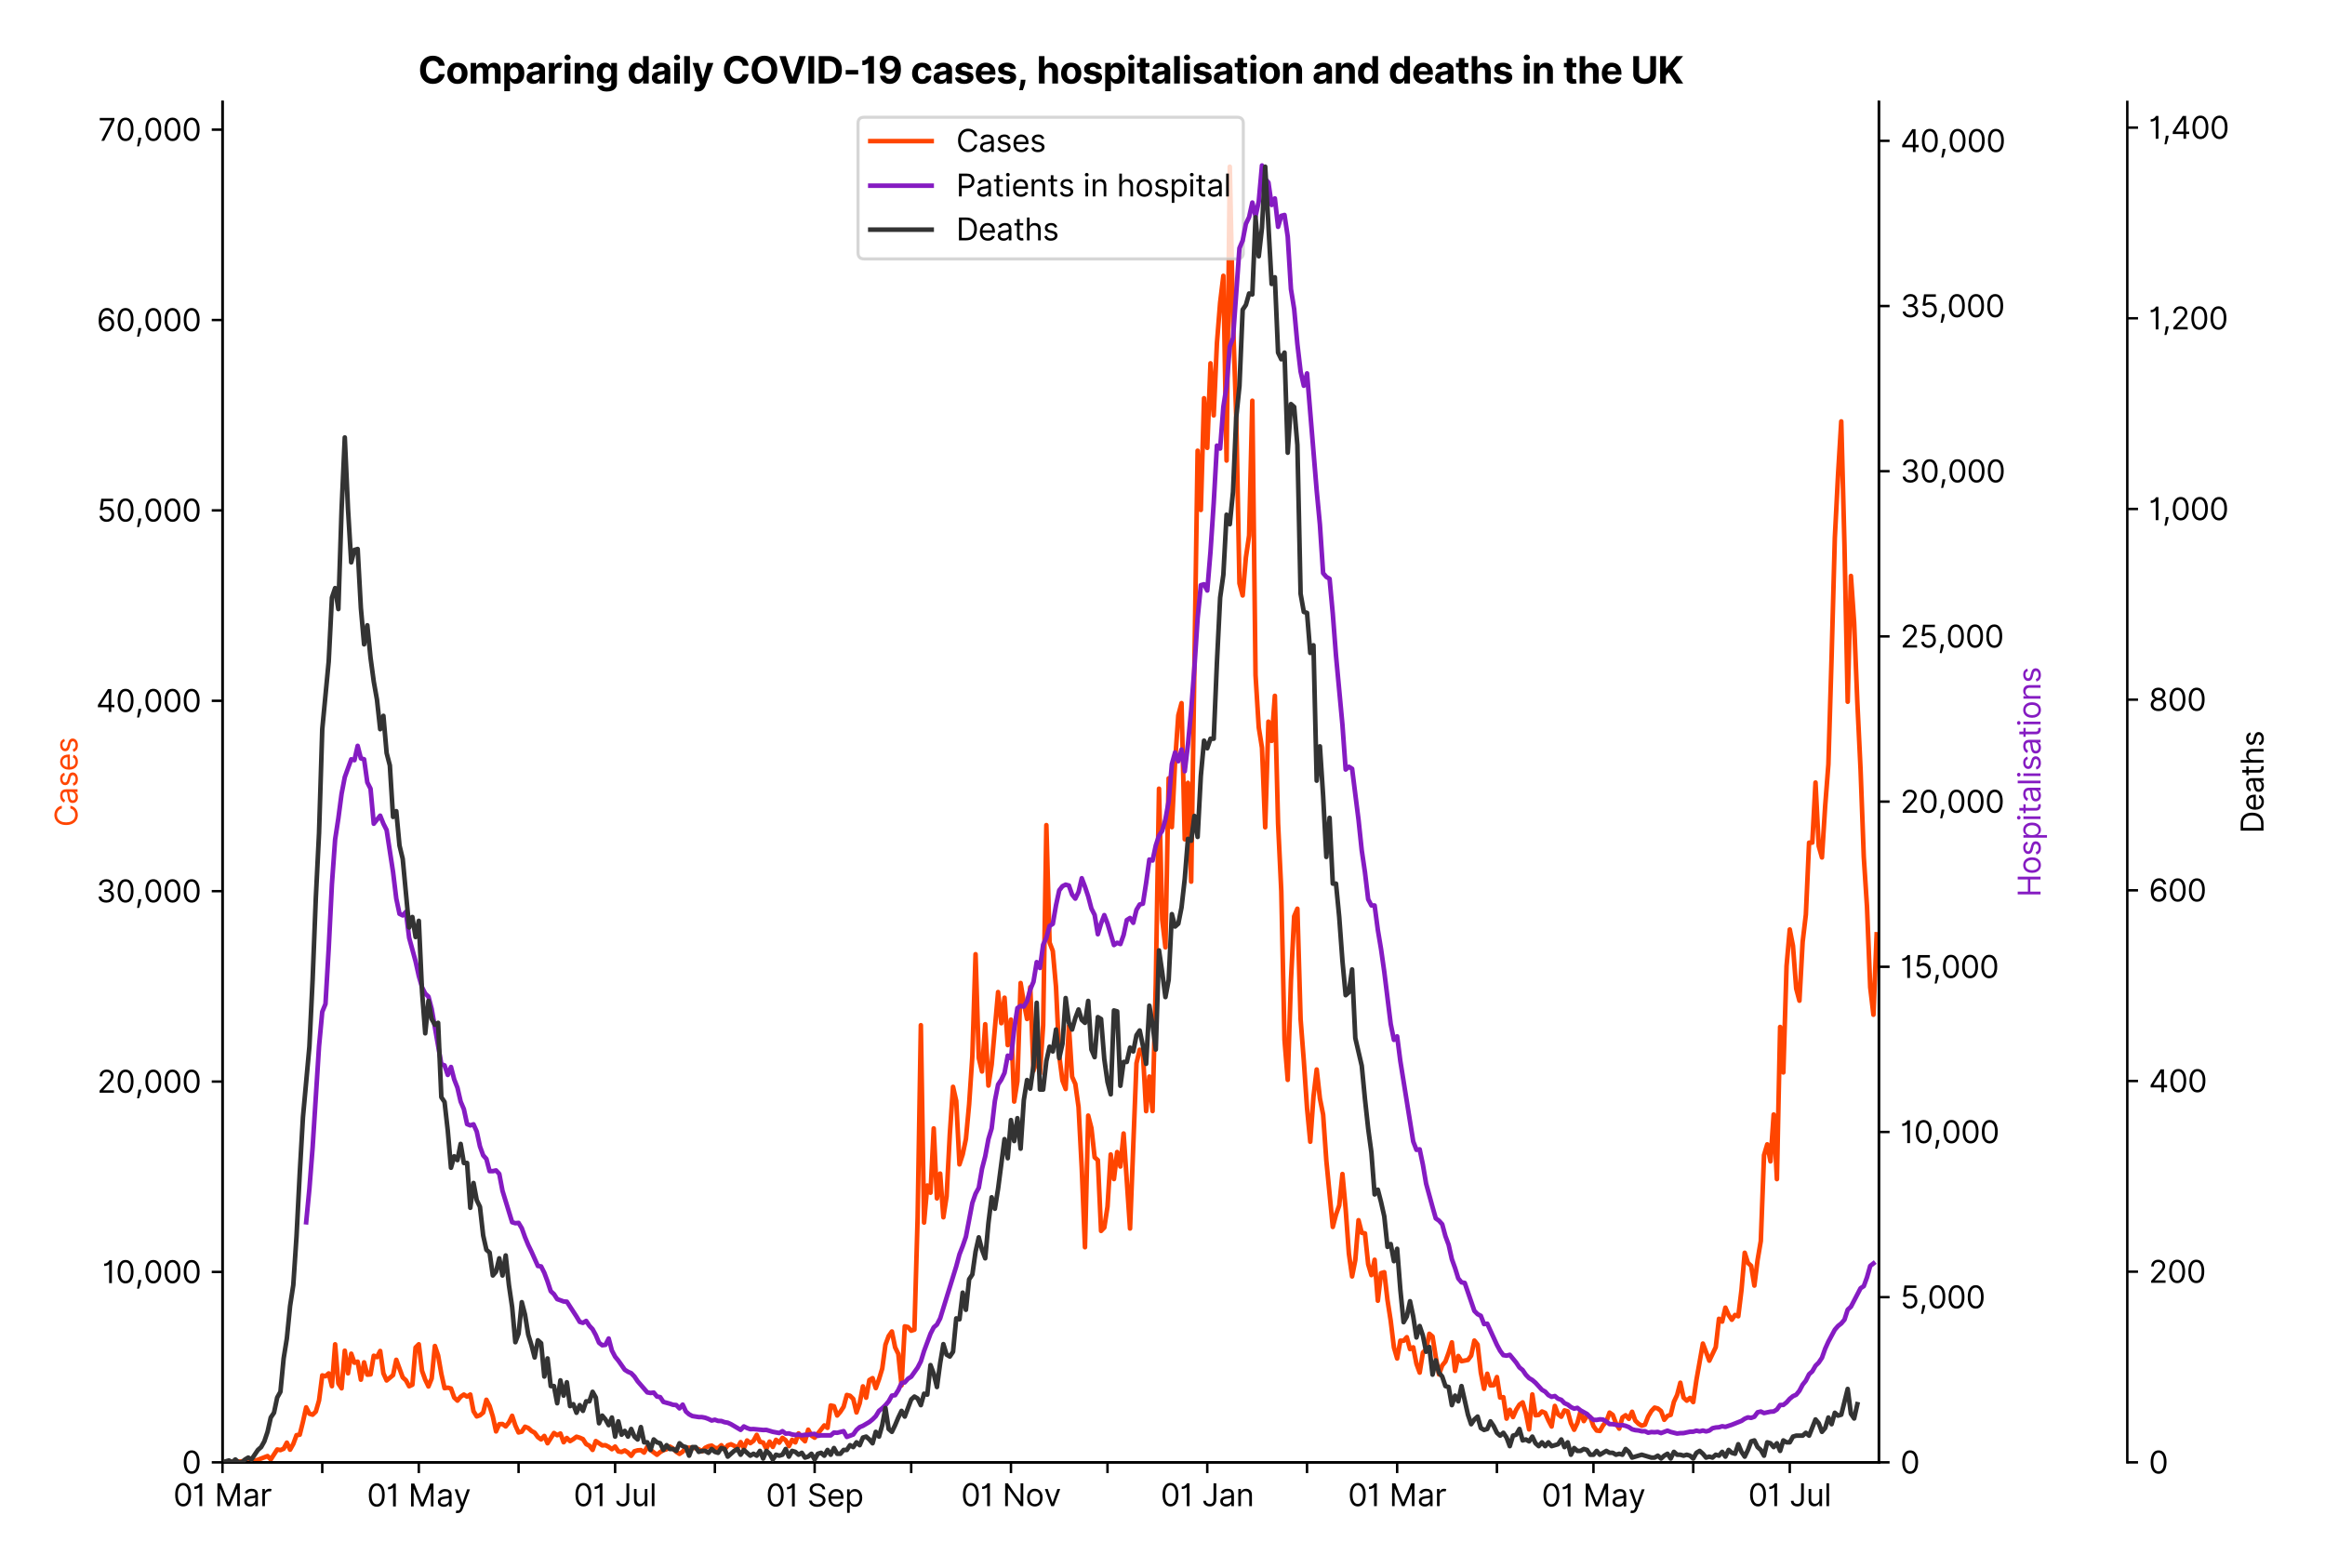 <?xml version="1.0" encoding="utf-8" standalone="no"?>
<!DOCTYPE svg PUBLIC "-//W3C//DTD SVG 1.1//EN"
  "http://www.w3.org/Graphics/SVG/1.1/DTD/svg11.dtd">
<svg version="1.1" viewBox="0 0 757.992 511.234" xmlns="http://www.w3.org/2000/svg" xmlns:xlink="http://www.w3.org/1999/xlink">
 <defs>
  <style type="text/css">*{stroke-linecap:butt;stroke-linejoin:round;}</style>
 </defs>
 <g id="figure_1">
  <g id="patch_1">
   <path d="M 0 511.234 
L 757.992 511.234 
L 757.992 0 
L 0 0 
z
" style="fill:#ffffff;"/>
  </g>
  <g id="axes_1">
   <g id="patch_2">
    <path d="M 72.537 476.745 
L 612.538 476.745 
L 612.538 33.225 
L 72.537 33.225 
z
" style="fill:#ffffff;"/>
   </g>
   <g id="matplotlib.axis_1">
    <g id="xtick_1">
     <g id="line2d_1">
      <defs>
       <path d="M 0 0 
L 0 3.5 
" id="mdf6898544c" style="stroke:#000000;stroke-width:0.8;"/>
      </defs>
      <g>
       <use style="stroke:#000000;stroke-width:0.8;" x="72.537" xlink:href="#mdf6898544c" y="476.745"/>
      </g>
     </g>
     <g id="text_1">
      <!-- 01 Mar -->
      <g transform="translate(56.501 491.018)scale(0.1 -0.1)">
       <defs>
        <path d="M 2000 -64 
Q 1230 -64 806 561 
Q 382 1186 382 2327 
Q 382 3459 809 4088 
Q 1236 4718 2000 4718 
Q 2764 4718 3191 4088 
Q 3618 3459 3618 2327 
Q 3618 1186 3194 561 
Q 2771 -64 2000 -64 
z
M 2000 436 
Q 2509 436 2791 927 
Q 3073 1418 3073 2327 
Q 3073 3234 2789 3730 
Q 2505 4227 2000 4227 
Q 1496 4227 1211 3730 
Q 927 3234 927 2327 
Q 927 1418 1210 927 
Q 1493 436 2000 436 
z
" id="Inter-Regular-30" transform="scale(0.016)"/>
        <path d="M 1973 4655 
L 1973 0 
L 1409 0 
L 1409 3836 
L 1373 3836 
Q 1341 3773 1209 3692 
Q 1077 3611 868 3551 
Q 659 3491 391 3491 
L 391 3964 
Q 661 3964 859 4061 
Q 1057 4159 1190 4291 
Q 1323 4423 1392 4529 
Q 1461 4636 1473 4655 
L 1973 4655 
z
" id="Inter-Regular-31" transform="scale(0.016)"/>
        <path id="Inter-Regular-20" transform="scale(0.016)"/>
        <path d="M 564 4655 
L 1236 4655 
L 2818 791 
L 2873 791 
L 4455 4655 
L 5127 4655 
L 5127 0 
L 4600 0 
L 4600 3536 
L 4555 3536 
L 3100 0 
L 2591 0 
L 1136 3536 
L 1091 3536 
L 1091 0 
L 564 0 
L 564 4655 
z
" id="Inter-Regular-4d" transform="scale(0.016)"/>
        <path d="M 1518 -82 
Q 1186 -82 916 44 
Q 646 170 486 410 
Q 327 650 327 991 
Q 327 1291 445 1478 
Q 564 1666 761 1773 
Q 959 1880 1199 1933 
Q 1439 1986 1682 2018 
Q 2000 2059 2199 2080 
Q 2398 2102 2490 2154 
Q 2582 2207 2582 2336 
L 2582 2355 
Q 2582 2691 2399 2877 
Q 2216 3064 1846 3064 
Q 1461 3064 1243 2895 
Q 1025 2727 936 2536 
L 427 2718 
Q 564 3036 792 3214 
Q 1021 3393 1292 3464 
Q 1564 3536 1827 3536 
Q 1996 3536 2215 3496 
Q 2434 3457 2640 3334 
Q 2846 3211 2982 2963 
Q 3118 2716 3118 2300 
L 3118 0 
L 2582 0 
L 2582 473 
L 2555 473 
Q 2500 359 2373 229 
Q 2246 100 2034 9 
Q 1823 -82 1518 -82 
z
M 1600 400 
Q 1918 400 2137 525 
Q 2357 650 2469 847 
Q 2582 1045 2582 1264 
L 2582 1755 
Q 2548 1714 2433 1681 
Q 2318 1648 2169 1624 
Q 2021 1600 1881 1583 
Q 1741 1566 1655 1555 
Q 1446 1527 1265 1467 
Q 1084 1407 974 1287 
Q 864 1168 864 964 
Q 864 684 1072 542 
Q 1280 400 1600 400 
z
" id="Inter-Regular-61" transform="scale(0.016)"/>
        <path d="M 491 0 
L 491 3491 
L 1009 3491 
L 1009 2964 
L 1046 2964 
Q 1139 3223 1389 3384 
Q 1639 3545 1955 3545 
Q 2100 3545 2209 3511 
Q 2318 3477 2400 3418 
L 2218 2964 
Q 2161 2993 2085 3010 
Q 2009 3027 1909 3027 
Q 1527 3027 1277 2794 
Q 1027 2561 1027 2209 
L 1027 0 
L 491 0 
z
" id="Inter-Regular-72" transform="scale(0.016)"/>
       </defs>
       <use xlink:href="#Inter-Regular-30"/>
       <use x="62.5" xlink:href="#Inter-Regular-31"/>
       <use x="106.676" xlink:href="#Inter-Regular-20"/>
       <use x="134.801" xlink:href="#Inter-Regular-4d"/>
       <use x="225.994" xlink:href="#Inter-Regular-61"/>
       <use x="282.386" xlink:href="#Inter-Regular-72"/>
      </g>
     </g>
    </g>
    <g id="xtick_2">
     <g id="line2d_2">
      <g>
       <use style="stroke:#000000;stroke-width:0.8;" x="105.063" xlink:href="#mdf6898544c" y="476.745"/>
      </g>
     </g>
    </g>
    <g id="xtick_3">
     <g id="line2d_3">
      <g>
       <use style="stroke:#000000;stroke-width:0.8;" x="136.539" xlink:href="#mdf6898544c" y="476.745"/>
      </g>
     </g>
     <g id="text_2">
      <!-- 01 May -->
      <g transform="translate(119.636 491.117)scale(0.1 -0.1)">
       <defs>
        <path d="M 818 -1355 
Q 682 -1355 575 -1333 
Q 468 -1311 427 -1291 
L 564 -818 
Q 857 -893 1053 -814 
Q 1250 -736 1391 -345 
L 1509 -18 
L 218 3491 
L 800 3491 
L 1764 709 
L 1800 709 
L 2764 3491 
L 3346 3491 
L 1846 -564 
Q 1550 -1355 818 -1355 
z
" id="Inter-Regular-79" transform="scale(0.016)"/>
       </defs>
       <use xlink:href="#Inter-Regular-30"/>
       <use x="62.5" xlink:href="#Inter-Regular-31"/>
       <use x="106.676" xlink:href="#Inter-Regular-20"/>
       <use x="134.801" xlink:href="#Inter-Regular-4d"/>
       <use x="225.994" xlink:href="#Inter-Regular-61"/>
       <use x="282.386" xlink:href="#Inter-Regular-79"/>
      </g>
     </g>
    </g>
    <g id="xtick_4">
     <g id="line2d_4">
      <g>
       <use style="stroke:#000000;stroke-width:0.8;" x="169.064" xlink:href="#mdf6898544c" y="476.745"/>
      </g>
     </g>
    </g>
    <g id="xtick_5">
     <g id="line2d_5">
      <g>
       <use style="stroke:#000000;stroke-width:0.8;" x="200.54" xlink:href="#mdf6898544c" y="476.745"/>
      </g>
     </g>
     <g id="text_3">
      <!-- 01 Jul -->
      <g transform="translate(186.996 491.018)scale(0.1 -0.1)">
       <defs>
        <path d="M 2346 4655 
L 2909 4655 
L 2909 1327 
Q 2909 657 2549 296 
Q 2189 -64 1582 -64 
Q 1200 -64 902 76 
Q 605 216 434 475 
Q 264 734 264 1091 
L 818 1091 
Q 818 795 1034 615 
Q 1250 436 1582 436 
Q 1948 436 2147 664 
Q 2346 893 2346 1327 
L 2346 4655 
z
" id="Inter-Regular-4a" transform="scale(0.016)"/>
        <path d="M 2691 1427 
L 2691 3491 
L 3227 3491 
L 3227 0 
L 2691 0 
L 2691 591 
L 2655 591 
Q 2532 325 2273 140 
Q 2014 -45 1618 -45 
Q 1127 -45 809 280 
Q 491 605 491 1273 
L 491 3491 
L 1027 3491 
L 1027 1309 
Q 1027 927 1242 700 
Q 1457 473 1791 473 
Q 1991 473 2199 575 
Q 2407 677 2549 888 
Q 2691 1100 2691 1427 
z
" id="Inter-Regular-75" transform="scale(0.016)"/>
        <path d="M 1027 4655 
L 1027 0 
L 491 0 
L 491 4655 
L 1027 4655 
z
" id="Inter-Regular-6c" transform="scale(0.016)"/>
       </defs>
       <use xlink:href="#Inter-Regular-30"/>
       <use x="62.5" xlink:href="#Inter-Regular-31"/>
       <use x="106.676" xlink:href="#Inter-Regular-20"/>
       <use x="134.801" xlink:href="#Inter-Regular-4a"/>
       <use x="189.063" xlink:href="#Inter-Regular-75"/>
       <use x="247.159" xlink:href="#Inter-Regular-6c"/>
      </g>
     </g>
    </g>
    <g id="xtick_6">
     <g id="line2d_6">
      <g>
       <use style="stroke:#000000;stroke-width:0.8;" x="233.065" xlink:href="#mdf6898544c" y="476.745"/>
      </g>
     </g>
    </g>
    <g id="xtick_7">
     <g id="line2d_7">
      <g>
       <use style="stroke:#000000;stroke-width:0.8;" x="265.59" xlink:href="#mdf6898544c" y="476.745"/>
      </g>
     </g>
     <g id="text_4">
      <!-- 01 Sep -->
      <g transform="translate(249.703 491.117)scale(0.1 -0.1)">
       <defs>
        <path d="M 3109 3491 
Q 3068 3836 2777 4027 
Q 2486 4218 2064 4218 
Q 1600 4218 1318 3999 
Q 1036 3780 1036 3445 
Q 1036 3195 1189 3042 
Q 1343 2889 1553 2803 
Q 1764 2718 1936 2673 
L 2409 2545 
Q 2591 2498 2815 2414 
Q 3039 2330 3244 2185 
Q 3450 2041 3584 1816 
Q 3718 1591 3718 1264 
Q 3718 886 3521 581 
Q 3325 277 2949 97 
Q 2573 -82 2036 -82 
Q 1286 -82 845 272 
Q 405 627 364 1200 
L 946 1200 
Q 968 936 1124 764 
Q 1280 593 1519 510 
Q 1759 427 2036 427 
Q 2359 427 2616 533 
Q 2873 639 3023 828 
Q 3173 1018 3173 1273 
Q 3173 1505 3043 1650 
Q 2914 1795 2702 1886 
Q 2491 1977 2246 2045 
L 1673 2209 
Q 1127 2366 809 2657 
Q 491 2948 491 3418 
Q 491 3809 703 4101 
Q 916 4393 1276 4555 
Q 1636 4718 2082 4718 
Q 2532 4718 2882 4558 
Q 3232 4398 3437 4120 
Q 3643 3843 3655 3491 
L 3109 3491 
z
" id="Inter-Regular-53" transform="scale(0.016)"/>
        <path d="M 1955 -73 
Q 1450 -73 1085 151 
Q 721 375 524 778 
Q 327 1182 327 1718 
Q 327 2255 524 2665 
Q 721 3075 1074 3305 
Q 1427 3536 1900 3536 
Q 2173 3536 2439 3445 
Q 2705 3355 2923 3151 
Q 3141 2948 3270 2614 
Q 3400 2280 3400 1791 
L 3400 1564 
L 866 1564 
Q 884 1005 1183 707 
Q 1482 409 1955 409 
Q 2271 409 2498 545 
Q 2725 682 2827 955 
L 3346 809 
Q 3223 414 2854 170 
Q 2486 -73 1955 -73 
z
M 866 2027 
L 2855 2027 
Q 2855 2470 2595 2762 
Q 2336 3055 1900 3055 
Q 1593 3055 1368 2911 
Q 1143 2768 1013 2533 
Q 884 2298 866 2027 
z
" id="Inter-Regular-65" transform="scale(0.016)"/>
        <path d="M 491 -1309 
L 491 3491 
L 1009 3491 
L 1009 2936 
L 1073 2936 
Q 1132 3027 1237 3169 
Q 1343 3311 1542 3423 
Q 1741 3536 2082 3536 
Q 2523 3536 2859 3315 
Q 3196 3095 3384 2690 
Q 3573 2286 3573 1736 
Q 3573 1182 3384 776 
Q 3196 370 2861 148 
Q 2527 -73 2091 -73 
Q 1755 -73 1552 39 
Q 1350 152 1241 296 
Q 1132 441 1073 536 
L 1027 536 
L 1027 -1309 
L 491 -1309 
z
M 1018 1745 
Q 1018 1152 1276 780 
Q 1534 409 2018 409 
Q 2355 409 2581 587 
Q 2807 766 2921 1069 
Q 3036 1373 3036 1745 
Q 3036 2114 2923 2410 
Q 2811 2707 2585 2881 
Q 2359 3055 2018 3055 
Q 1527 3055 1272 2693 
Q 1018 2332 1018 1745 
z
" id="Inter-Regular-70" transform="scale(0.016)"/>
       </defs>
       <use xlink:href="#Inter-Regular-30"/>
       <use x="62.5" xlink:href="#Inter-Regular-31"/>
       <use x="106.676" xlink:href="#Inter-Regular-20"/>
       <use x="134.801" xlink:href="#Inter-Regular-53"/>
       <use x="198.58" xlink:href="#Inter-Regular-65"/>
       <use x="256.818" xlink:href="#Inter-Regular-70"/>
      </g>
     </g>
    </g>
    <g id="xtick_8">
     <g id="line2d_8">
      <g>
       <use style="stroke:#000000;stroke-width:0.8;" x="297.066" xlink:href="#mdf6898544c" y="476.745"/>
      </g>
     </g>
    </g>
    <g id="xtick_9">
     <g id="line2d_9">
      <g>
       <use style="stroke:#000000;stroke-width:0.8;" x="329.591" xlink:href="#mdf6898544c" y="476.745"/>
      </g>
     </g>
     <g id="text_5">
      <!-- 01 Nov -->
      <g transform="translate(313.32 491.018)scale(0.1 -0.1)">
       <defs>
        <path d="M 4255 4655 
L 4255 0 
L 3709 0 
L 1173 3655 
L 1127 3655 
L 1127 0 
L 564 0 
L 564 4655 
L 1109 4655 
L 3655 991 
L 3700 991 
L 3700 4655 
L 4255 4655 
z
" id="Inter-Regular-4e" transform="scale(0.016)"/>
        <path d="M 1909 -73 
Q 1436 -73 1080 152 
Q 725 377 526 781 
Q 327 1186 327 1727 
Q 327 2273 526 2679 
Q 725 3086 1080 3311 
Q 1436 3536 1909 3536 
Q 2382 3536 2737 3311 
Q 3093 3086 3292 2679 
Q 3491 2273 3491 1727 
Q 3491 1186 3292 781 
Q 3093 377 2737 152 
Q 2382 -73 1909 -73 
z
M 1909 409 
Q 2268 409 2500 593 
Q 2732 777 2843 1077 
Q 2955 1377 2955 1727 
Q 2955 2077 2843 2379 
Q 2732 2682 2500 2868 
Q 2268 3055 1909 3055 
Q 1550 3055 1318 2868 
Q 1086 2682 975 2379 
Q 864 2077 864 1727 
Q 864 1377 975 1077 
Q 1086 777 1318 593 
Q 1550 409 1909 409 
z
" id="Inter-Regular-6f" transform="scale(0.016)"/>
        <path d="M 3346 3491 
L 2055 0 
L 1509 0 
L 218 3491 
L 800 3491 
L 1764 709 
L 1800 709 
L 2764 3491 
L 3346 3491 
z
" id="Inter-Regular-76" transform="scale(0.016)"/>
       </defs>
       <use xlink:href="#Inter-Regular-30"/>
       <use x="62.5" xlink:href="#Inter-Regular-31"/>
       <use x="106.676" xlink:href="#Inter-Regular-20"/>
       <use x="134.801" xlink:href="#Inter-Regular-4e"/>
       <use x="210.085" xlink:href="#Inter-Regular-6f"/>
       <use x="269.744" xlink:href="#Inter-Regular-76"/>
      </g>
     </g>
    </g>
    <g id="xtick_10">
     <g id="line2d_10">
      <g>
       <use style="stroke:#000000;stroke-width:0.8;" x="361.067" xlink:href="#mdf6898544c" y="476.745"/>
      </g>
     </g>
    </g>
    <g id="xtick_11">
     <g id="line2d_11">
      <g>
       <use style="stroke:#000000;stroke-width:0.8;" x="393.592" xlink:href="#mdf6898544c" y="476.745"/>
      </g>
     </g>
     <g id="text_6">
      <!-- 01 Jan -->
      <g transform="translate(378.393 491.018)scale(0.1 -0.1)">
       <defs>
        <path d="M 1027 2100 
L 1027 0 
L 491 0 
L 491 3491 
L 1009 3491 
L 1009 2945 
L 1055 2945 
Q 1177 3211 1427 3373 
Q 1677 3536 2073 3536 
Q 2602 3536 2928 3211 
Q 3255 2886 3255 2218 
L 3255 0 
L 2718 0 
L 2718 2182 
Q 2718 2593 2504 2824 
Q 2291 3055 1918 3055 
Q 1534 3055 1280 2806 
Q 1027 2557 1027 2100 
z
" id="Inter-Regular-6e" transform="scale(0.016)"/>
       </defs>
       <use xlink:href="#Inter-Regular-30"/>
       <use x="62.5" xlink:href="#Inter-Regular-31"/>
       <use x="106.676" xlink:href="#Inter-Regular-20"/>
       <use x="134.801" xlink:href="#Inter-Regular-4a"/>
       <use x="189.063" xlink:href="#Inter-Regular-61"/>
       <use x="245.455" xlink:href="#Inter-Regular-6e"/>
      </g>
     </g>
    </g>
    <g id="xtick_12">
     <g id="line2d_12">
      <g>
       <use style="stroke:#000000;stroke-width:0.8;" x="426.118" xlink:href="#mdf6898544c" y="476.745"/>
      </g>
     </g>
    </g>
    <g id="xtick_13">
     <g id="line2d_13">
      <g>
       <use style="stroke:#000000;stroke-width:0.8;" x="455.495" xlink:href="#mdf6898544c" y="476.745"/>
      </g>
     </g>
     <g id="text_7">
      <!-- 01 Mar -->
      <g transform="translate(439.459 491.018)scale(0.1 -0.1)">
       <use xlink:href="#Inter-Regular-30"/>
       <use x="62.5" xlink:href="#Inter-Regular-31"/>
       <use x="106.676" xlink:href="#Inter-Regular-20"/>
       <use x="134.801" xlink:href="#Inter-Regular-4d"/>
       <use x="225.994" xlink:href="#Inter-Regular-61"/>
       <use x="282.386" xlink:href="#Inter-Regular-72"/>
      </g>
     </g>
    </g>
    <g id="xtick_14">
     <g id="line2d_14">
      <g>
       <use style="stroke:#000000;stroke-width:0.8;" x="488.02" xlink:href="#mdf6898544c" y="476.745"/>
      </g>
     </g>
    </g>
    <g id="xtick_15">
     <g id="line2d_15">
      <g>
       <use style="stroke:#000000;stroke-width:0.8;" x="519.496" xlink:href="#mdf6898544c" y="476.745"/>
      </g>
     </g>
     <g id="text_8">
      <!-- 01 May -->
      <g transform="translate(502.593 491.117)scale(0.1 -0.1)">
       <use xlink:href="#Inter-Regular-30"/>
       <use x="62.5" xlink:href="#Inter-Regular-31"/>
       <use x="106.676" xlink:href="#Inter-Regular-20"/>
       <use x="134.801" xlink:href="#Inter-Regular-4d"/>
       <use x="225.994" xlink:href="#Inter-Regular-61"/>
       <use x="282.386" xlink:href="#Inter-Regular-79"/>
      </g>
     </g>
    </g>
    <g id="xtick_16">
     <g id="line2d_16">
      <g>
       <use style="stroke:#000000;stroke-width:0.8;" x="552.022" xlink:href="#mdf6898544c" y="476.745"/>
      </g>
     </g>
    </g>
    <g id="xtick_17">
     <g id="line2d_17">
      <g>
       <use style="stroke:#000000;stroke-width:0.8;" x="583.498" xlink:href="#mdf6898544c" y="476.745"/>
      </g>
     </g>
     <g id="text_9">
      <!-- 01 Jul -->
      <g transform="translate(569.954 491.018)scale(0.1 -0.1)">
       <use xlink:href="#Inter-Regular-30"/>
       <use x="62.5" xlink:href="#Inter-Regular-31"/>
       <use x="106.676" xlink:href="#Inter-Regular-20"/>
       <use x="134.801" xlink:href="#Inter-Regular-4a"/>
       <use x="189.063" xlink:href="#Inter-Regular-75"/>
       <use x="247.159" xlink:href="#Inter-Regular-6c"/>
      </g>
     </g>
    </g>
   </g>
   <g id="matplotlib.axis_2">
    <g id="ytick_1">
     <g id="line2d_18">
      <defs>
       <path d="M 0 0 
L -3.5 0 
" id="m1954ceb07c" style="stroke:#000000;stroke-width:0.8;"/>
      </defs>
      <g>
       <use style="stroke:#000000;stroke-width:0.8;" x="72.537" xlink:href="#m1954ceb07c" y="476.745"/>
      </g>
     </g>
     <g id="text_10">
      <!-- 0 -->
      <g transform="translate(59.288 480.382)scale(0.1 -0.1)">
       <use xlink:href="#Inter-Regular-30"/>
      </g>
     </g>
    </g>
    <g id="ytick_2">
     <g id="line2d_19">
      <g>
       <use style="stroke:#000000;stroke-width:0.8;" x="72.537" xlink:href="#m1954ceb07c" y="414.676"/>
      </g>
     </g>
     <g id="text_11">
      <!-- 10,000 -->
      <g transform="translate(33.322 418.312)scale(0.1 -0.1)">
       <defs>
        <path d="M 1291 636 
L 1255 391 
Q 1216 132 1137 -163 
Q 1059 -459 975 -720 
Q 891 -982 836 -1136 
L 427 -1136 
Q 457 -991 504 -752 
Q 552 -514 601 -219 
Q 650 75 682 382 
L 709 636 
L 1291 636 
z
" id="Inter-Regular-2c" transform="scale(0.016)"/>
       </defs>
       <use xlink:href="#Inter-Regular-31"/>
       <use x="44.176" xlink:href="#Inter-Regular-30"/>
       <use x="106.676" xlink:href="#Inter-Regular-2c"/>
       <use x="134.659" xlink:href="#Inter-Regular-30"/>
       <use x="197.159" xlink:href="#Inter-Regular-30"/>
       <use x="259.659" xlink:href="#Inter-Regular-30"/>
      </g>
     </g>
    </g>
    <g id="ytick_3">
     <g id="line2d_20">
      <g>
       <use style="stroke:#000000;stroke-width:0.8;" x="72.537" xlink:href="#m1954ceb07c" y="352.606"/>
      </g>
     </g>
     <g id="text_12">
      <!-- 20,000 -->
      <g transform="translate(31.688 356.243)scale(0.1 -0.1)">
       <defs>
        <path d="M 482 0 
L 482 409 
L 2018 2091 
Q 2289 2386 2464 2605 
Q 2639 2825 2724 3019 
Q 2809 3214 2809 3427 
Q 2809 3795 2553 4011 
Q 2298 4227 1918 4227 
Q 1514 4227 1275 3985 
Q 1036 3743 1036 3345 
L 500 3345 
Q 500 3755 688 4064 
Q 877 4373 1203 4545 
Q 1530 4718 1936 4718 
Q 2346 4718 2661 4545 
Q 2977 4373 3156 4079 
Q 3336 3786 3336 3427 
Q 3336 3170 3244 2926 
Q 3152 2682 2926 2383 
Q 2700 2084 2300 1655 
L 1255 536 
L 1255 500 
L 3418 500 
L 3418 0 
L 482 0 
z
" id="Inter-Regular-32" transform="scale(0.016)"/>
       </defs>
       <use xlink:href="#Inter-Regular-32"/>
       <use x="60.511" xlink:href="#Inter-Regular-30"/>
       <use x="123.011" xlink:href="#Inter-Regular-2c"/>
       <use x="150.994" xlink:href="#Inter-Regular-30"/>
       <use x="213.494" xlink:href="#Inter-Regular-30"/>
       <use x="275.994" xlink:href="#Inter-Regular-30"/>
      </g>
     </g>
    </g>
    <g id="ytick_4">
     <g id="line2d_21">
      <g>
       <use style="stroke:#000000;stroke-width:0.8;" x="72.537" xlink:href="#m1954ceb07c" y="290.537"/>
      </g>
     </g>
     <g id="text_13">
      <!-- 30,000 -->
      <g transform="translate(31.375 294.174)scale(0.1 -0.1)">
       <defs>
        <path d="M 2055 -64 
Q 1605 -64 1253 90 
Q 902 245 696 521 
Q 491 798 473 1164 
L 1046 1164 
Q 1071 827 1356 631 
Q 1641 436 2046 436 
Q 2493 436 2783 664 
Q 3073 893 3073 1264 
Q 3073 1650 2787 1893 
Q 2502 2136 1973 2136 
L 1600 2136 
L 1600 2636 
L 1973 2636 
Q 2386 2636 2647 2856 
Q 2909 3077 2909 3445 
Q 2909 3798 2679 4012 
Q 2450 4227 2064 4227 
Q 1823 4227 1610 4139 
Q 1398 4052 1264 3887 
Q 1130 3723 1118 3491 
L 573 3491 
Q 586 3857 793 4133 
Q 1000 4409 1335 4563 
Q 1671 4718 2073 4718 
Q 2505 4718 2814 4544 
Q 3123 4370 3289 4086 
Q 3455 3802 3455 3473 
Q 3455 3080 3249 2802 
Q 3043 2525 2691 2418 
L 2691 2382 
Q 3132 2309 3379 2008 
Q 3627 1707 3627 1264 
Q 3627 884 3421 583 
Q 3216 282 2861 109 
Q 2507 -64 2055 -64 
z
" id="Inter-Regular-33" transform="scale(0.016)"/>
       </defs>
       <use xlink:href="#Inter-Regular-33"/>
       <use x="63.636" xlink:href="#Inter-Regular-30"/>
       <use x="126.136" xlink:href="#Inter-Regular-2c"/>
       <use x="154.119" xlink:href="#Inter-Regular-30"/>
       <use x="216.619" xlink:href="#Inter-Regular-30"/>
       <use x="279.119" xlink:href="#Inter-Regular-30"/>
      </g>
     </g>
    </g>
    <g id="ytick_5">
     <g id="line2d_22">
      <g>
       <use style="stroke:#000000;stroke-width:0.8;" x="72.537" xlink:href="#m1954ceb07c" y="228.468"/>
      </g>
     </g>
     <g id="text_14">
      <!-- 40,000 -->
      <g transform="translate(31.319 232.105)scale(0.1 -0.1)">
       <defs>
        <path d="M 373 955 
L 373 1418 
L 2418 4655 
L 3100 4655 
L 3100 1455 
L 3736 1455 
L 3736 955 
L 3100 955 
L 3100 0 
L 2564 0 
L 2564 955 
L 373 955 
z
M 2564 1455 
L 2564 3936 
L 2527 3936 
L 982 1491 
L 982 1455 
L 2564 1455 
z
" id="Inter-Regular-34" transform="scale(0.016)"/>
       </defs>
       <use xlink:href="#Inter-Regular-34"/>
       <use x="64.205" xlink:href="#Inter-Regular-30"/>
       <use x="126.705" xlink:href="#Inter-Regular-2c"/>
       <use x="154.688" xlink:href="#Inter-Regular-30"/>
       <use x="217.188" xlink:href="#Inter-Regular-30"/>
       <use x="279.688" xlink:href="#Inter-Regular-30"/>
      </g>
     </g>
    </g>
    <g id="ytick_6">
     <g id="line2d_23">
      <g>
       <use style="stroke:#000000;stroke-width:0.8;" x="72.537" xlink:href="#m1954ceb07c" y="166.399"/>
      </g>
     </g>
     <g id="text_15">
      <!-- 50,000 -->
      <g transform="translate(31.659 170.035)scale(0.1 -0.1)">
       <defs>
        <path d="M 1936 -64 
Q 1536 -64 1216 95 
Q 896 255 702 532 
Q 509 809 491 1164 
L 1036 1164 
Q 1068 848 1324 642 
Q 1580 436 1936 436 
Q 2223 436 2447 570 
Q 2671 705 2799 940 
Q 2927 1175 2927 1473 
Q 2927 1777 2794 2017 
Q 2661 2257 2429 2395 
Q 2198 2534 1900 2536 
Q 1686 2539 1461 2472 
Q 1236 2405 1091 2300 
L 564 2364 
L 846 4655 
L 3264 4655 
L 3264 4155 
L 1318 4155 
L 1155 2782 
L 1182 2782 
Q 1325 2895 1541 2970 
Q 1757 3045 1991 3045 
Q 2418 3045 2753 2842 
Q 3089 2639 3281 2286 
Q 3473 1934 3473 1482 
Q 3473 1036 3274 687 
Q 3075 339 2727 137 
Q 2380 -64 1936 -64 
z
" id="Inter-Regular-35" transform="scale(0.016)"/>
       </defs>
       <use xlink:href="#Inter-Regular-35"/>
       <use x="60.795" xlink:href="#Inter-Regular-30"/>
       <use x="123.295" xlink:href="#Inter-Regular-2c"/>
       <use x="151.278" xlink:href="#Inter-Regular-30"/>
       <use x="213.778" xlink:href="#Inter-Regular-30"/>
       <use x="276.278" xlink:href="#Inter-Regular-30"/>
      </g>
     </g>
    </g>
    <g id="ytick_7">
     <g id="line2d_24">
      <g>
       <use style="stroke:#000000;stroke-width:0.8;" x="72.537" xlink:href="#m1954ceb07c" y="104.329"/>
      </g>
     </g>
     <g id="text_16">
      <!-- 60,000 -->
      <g transform="translate(31.503 107.966)scale(0.1 -0.1)">
       <defs>
        <path d="M 2027 -64 
Q 1741 -59 1454 45 
Q 1168 150 932 399 
Q 696 648 552 1074 
Q 409 1500 409 2145 
Q 409 3386 861 4056 
Q 1314 4727 2100 4727 
Q 2686 4727 3073 4384 
Q 3461 4041 3546 3491 
L 2991 3491 
Q 2914 3811 2691 4019 
Q 2468 4227 2100 4227 
Q 1559 4227 1249 3755 
Q 939 3284 936 2427 
L 973 2427 
Q 1164 2716 1461 2880 
Q 1759 3045 2118 3045 
Q 2518 3045 2850 2846 
Q 3182 2648 3382 2299 
Q 3582 1950 3582 1500 
Q 3582 1068 3389 710 
Q 3196 352 2847 142 
Q 2498 -68 2027 -64 
z
M 2027 436 
Q 2314 436 2542 579 
Q 2771 723 2903 964 
Q 3036 1205 3036 1500 
Q 3036 1789 2908 2026 
Q 2780 2264 2556 2404 
Q 2332 2545 2046 2545 
Q 1757 2545 1525 2397 
Q 1293 2250 1157 2010 
Q 1021 1770 1018 1491 
Q 1018 1214 1149 973 
Q 1280 732 1508 584 
Q 1736 436 2027 436 
z
" id="Inter-Regular-36" transform="scale(0.016)"/>
       </defs>
       <use xlink:href="#Inter-Regular-36"/>
       <use x="62.358" xlink:href="#Inter-Regular-30"/>
       <use x="124.858" xlink:href="#Inter-Regular-2c"/>
       <use x="152.841" xlink:href="#Inter-Regular-30"/>
       <use x="215.341" xlink:href="#Inter-Regular-30"/>
       <use x="277.841" xlink:href="#Inter-Regular-30"/>
      </g>
     </g>
    </g>
    <g id="ytick_8">
     <g id="line2d_25">
      <g>
       <use style="stroke:#000000;stroke-width:0.8;" x="72.537" xlink:href="#m1954ceb07c" y="42.26"/>
      </g>
     </g>
     <g id="text_17">
      <!-- 70,000 -->
      <g transform="translate(32.028 45.897)scale(0.1 -0.1)">
       <defs>
        <path d="M 627 0 
L 2709 4118 
L 2709 4155 
L 309 4155 
L 309 4655 
L 3291 4655 
L 3291 4127 
L 1218 0 
L 627 0 
z
" id="Inter-Regular-37" transform="scale(0.016)"/>
       </defs>
       <use xlink:href="#Inter-Regular-37"/>
       <use x="57.102" xlink:href="#Inter-Regular-30"/>
       <use x="119.602" xlink:href="#Inter-Regular-2c"/>
       <use x="147.585" xlink:href="#Inter-Regular-30"/>
       <use x="210.085" xlink:href="#Inter-Regular-30"/>
       <use x="272.585" xlink:href="#Inter-Regular-30"/>
      </g>
     </g>
    </g>
    <g id="text_18">
     <!-- Cases -->
     <g style="fill:#ff4500;" transform="translate(25.273 269.581)rotate(-90)scale(0.1 -0.1)">
      <defs>
       <path d="M 4309 3200 
L 3746 3200 
Q 3677 3523 3484 3743 
Q 3291 3964 3018 4077 
Q 2746 4191 2436 4191 
Q 2014 4191 1672 3977 
Q 1330 3764 1128 3348 
Q 927 2932 927 2327 
Q 927 1723 1128 1307 
Q 1330 891 1672 677 
Q 2014 464 2436 464 
Q 2746 464 3018 577 
Q 3291 691 3484 911 
Q 3677 1132 3746 1455 
L 4309 1455 
Q 4223 977 3957 637 
Q 3691 298 3298 117 
Q 2905 -64 2436 -64 
Q 1841 -64 1377 227 
Q 914 518 648 1054 
Q 382 1591 382 2327 
Q 382 3064 648 3600 
Q 914 4136 1377 4427 
Q 1841 4718 2436 4718 
Q 2905 4718 3298 4537 
Q 3691 4357 3957 4017 
Q 4223 3677 4309 3200 
z
" id="Inter-Regular-43" transform="scale(0.016)"/>
       <path d="M 2964 2709 
L 2482 2573 
Q 2411 2755 2245 2914 
Q 2080 3073 1727 3073 
Q 1407 3073 1194 2926 
Q 982 2780 982 2555 
Q 982 2355 1127 2239 
Q 1273 2123 1582 2045 
L 2100 1918 
Q 3027 1691 3027 973 
Q 3027 673 2855 436 
Q 2684 200 2377 63 
Q 2071 -73 1664 -73 
Q 1130 -73 780 159 
Q 430 391 336 836 
L 846 964 
Q 989 400 1655 400 
Q 2030 400 2251 560 
Q 2473 720 2473 945 
Q 2473 1316 1955 1436 
L 1373 1573 
Q 893 1686 669 1926 
Q 446 2166 446 2527 
Q 446 2823 613 3050 
Q 780 3277 1069 3406 
Q 1359 3536 1727 3536 
Q 2246 3536 2542 3309 
Q 2839 3082 2964 2709 
z
" id="Inter-Regular-73" transform="scale(0.016)"/>
      </defs>
      <use xlink:href="#Inter-Regular-43"/>
      <use x="72.727" xlink:href="#Inter-Regular-61"/>
      <use x="129.119" xlink:href="#Inter-Regular-73"/>
      <use x="181.392" xlink:href="#Inter-Regular-65"/>
      <use x="239.631" xlink:href="#Inter-Regular-73"/>
     </g>
    </g>
   </g>
   <g id="line2d_26">
    <path clip-path="url(#pfe86b025bc)" d="M 41.062 476.733 
L 50.504 476.739 
L 55.75 476.745 
L 74.636 476.677 
L 75.685 476.534 
L 76.734 476.565 
L 79.882 476.342 
L 81.98 476.422 
L 83.029 476.23 
L 84.079 475.913 
L 86.177 475.106 
L 87.226 474.697 
L 88.275 475.802 
L 90.374 472.549 
L 91.423 472.754 
L 92.472 472.313 
L 93.521 470.321 
L 94.571 472.617 
L 95.62 470.743 
L 96.669 467.888 
L 97.718 467.733 
L 98.767 463.53 
L 99.817 458.807 
L 100.866 460.88 
L 101.915 461.215 
L 102.964 460.204 
L 104.013 456.572 
L 105.063 448.398 
L 106.112 448.677 
L 107.161 447.746 
L 108.21 451.917 
L 109.259 438.268 
L 110.309 451.03 
L 111.358 452.612 
L 112.407 440.341 
L 113.456 447.728 
L 114.505 441.328 
L 115.555 444.258 
L 116.604 443.923 
L 117.653 449.795 
L 118.702 444.146 
L 119.751 448.162 
L 120.801 448.081 
L 121.85 441.992 
L 122.899 442.446 
L 123.948 440.434 
L 124.997 447.721 
L 126.047 450.049 
L 128.145 448.299 
L 129.194 443.314 
L 131.293 449.043 
L 132.342 449.993 
L 133.391 451.942 
L 134.44 451.446 
L 135.489 439.305 
L 136.539 438.256 
L 137.588 446.915 
L 138.637 449.813 
L 139.686 452.01 
L 140.735 449.397 
L 141.785 438.814 
L 142.834 441.899 
L 143.883 447.889 
L 144.932 452.563 
L 145.981 452.395 
L 147.031 452.681 
L 148.08 455.623 
L 149.129 456.622 
L 150.178 455.356 
L 151.227 454.648 
L 152.277 455.325 
L 153.326 454.636 
L 154.375 460.086 
L 155.424 461.774 
L 156.473 461.401 
L 157.523 460.514 
L 158.572 456.343 
L 159.621 458.379 
L 160.67 461.793 
L 161.719 466.659 
L 162.769 464.306 
L 163.818 464.25 
L 164.867 465.033 
L 165.916 463.741 
L 166.965 461.569 
L 168.015 464.728 
L 169.064 467 
L 170.113 466.733 
L 171.162 465.132 
L 172.211 465.541 
L 173.261 466.504 
L 174.31 467.081 
L 175.359 468.515 
L 176.408 469.266 
L 177.457 468.136 
L 178.507 470.519 
L 180.605 467.18 
L 181.654 467.9 
L 182.703 467.348 
L 183.753 470.19 
L 184.802 468.806 
L 185.851 469.824 
L 186.9 469.185 
L 187.949 468.39 
L 188.999 468.707 
L 190.048 469.166 
L 191.097 470.799 
L 192.146 471.32 
L 193.195 472.692 
L 194.245 469.806 
L 196.343 471.221 
L 197.392 471.153 
L 198.441 471.686 
L 199.491 472.468 
L 200.54 471.599 
L 201.589 473.17 
L 202.638 473.368 
L 203.687 472.872 
L 204.737 473.542 
L 205.786 474.616 
L 206.835 473.139 
L 207.884 472.835 
L 208.933 472.76 
L 209.983 473.567 
L 211.032 471.655 
L 212.081 472.71 
L 214.179 474.275 
L 215.229 473.406 
L 216.278 472.76 
L 217.327 472.481 
L 218.376 471.612 
L 219.425 472.239 
L 220.475 473.288 
L 221.524 473.983 
L 222.573 473.269 
L 223.622 471.972 
L 225.721 471.984 
L 226.77 472.121 
L 227.819 472.493 
L 228.868 473.139 
L 229.917 472.009 
L 230.967 471.494 
L 232.016 471.283 
L 233.065 472.022 
L 234.114 472.127 
L 235.163 471.171 
L 236.213 472.586 
L 237.262 471.208 
L 238.311 470.848 
L 239.36 471.339 
L 240.409 472.04 
L 241.459 470.153 
L 242.508 472.152 
L 243.557 469.619 
L 244.606 470.482 
L 245.655 469.737 
L 246.705 467.801 
L 247.754 470.06 
L 248.803 470.29 
L 249.852 472.319 
L 250.901 469.986 
L 251.951 471.705 
L 253 469.408 
L 254.049 470.333 
L 255.098 468.75 
L 256.147 469.545 
L 257.197 471.45 
L 258.246 469.396 
L 259.295 470.24 
L 260.344 467.298 
L 261.393 468.825 
L 262.443 469.868 
L 263.492 466.1 
L 264.541 468.018 
L 265.59 468.707 
L 268.738 464.704 
L 269.787 465.492 
L 270.836 458.199 
L 271.885 458.447 
L 272.935 461.476 
L 273.984 460.241 
L 275.033 458.627 
L 276.082 454.779 
L 277.131 455.039 
L 278.181 456.076 
L 279.23 460.477 
L 280.279 457.472 
L 281.328 451.973 
L 282.377 455.672 
L 283.427 449.919 
L 284.476 449.298 
L 285.525 452.544 
L 286.574 449.633 
L 287.623 446.17 
L 288.673 438.399 
L 289.722 435.568 
L 290.771 434.079 
L 291.82 439.243 
L 292.869 441.409 
L 293.919 451.644 
L 294.968 432.409 
L 296.017 432.626 
L 297.066 433.83 
L 298.115 433.495 
L 299.165 396.849 
L 300.214 334.228 
L 301.263 398.575 
L 302.312 386.484 
L 303.361 388.842 
L 304.411 367.876 
L 305.46 390.692 
L 306.509 382.611 
L 307.558 396.849 
L 308.607 390.022 
L 309.657 369.775 
L 310.706 354.32 
L 311.755 358.938 
L 312.804 379.607 
L 313.853 376.373 
L 314.903 371.339 
L 315.952 360.03 
L 317.001 344.345 
L 318.05 311.095 
L 319.099 344.897 
L 320.149 349.317 
L 321.198 333.911 
L 322.247 353.91 
L 323.296 347.082 
L 325.395 323.428 
L 326.444 333.582 
L 327.493 325.265 
L 328.542 340.72 
L 329.591 332.409 
L 330.641 359.124 
L 331.69 352.495 
L 332.739 320.473 
L 333.788 326.904 
L 334.837 332.204 
L 335.887 321.839 
L 336.936 349.056 
L 337.985 344.227 
L 339.034 350.049 
L 340.083 334.296 
L 341.133 268.999 
L 342.182 307.29 
L 343.231 310.027 
L 344.28 321.808 
L 345.329 344.146 
L 346.379 352.29 
L 347.428 355.033 
L 348.477 334.513 
L 349.526 351.042 
L 350.575 353.382 
L 351.625 360.911 
L 352.674 380.848 
L 353.723 406.613 
L 354.772 363.698 
L 355.821 367.782 
L 356.87 377.298 
L 357.92 378.235 
L 358.969 401.3 
L 360.018 400.214 
L 361.067 393.386 
L 362.116 376.379 
L 363.166 384.392 
L 364.215 375.585 
L 365.264 380.296 
L 366.313 369.539 
L 368.412 400.512 
L 370.51 346.623 
L 371.559 342.228 
L 372.608 343.284 
L 373.658 362.246 
L 374.707 350.974 
L 375.756 362.227 
L 376.805 320.573 
L 377.854 257.125 
L 378.904 299.804 
L 379.953 308.835 
L 381.002 253.743 
L 382.051 269.657 
L 383.1 248.305 
L 384.15 233.204 
L 385.199 229.231 
L 386.248 273.623 
L 387.297 255.214 
L 388.346 287.428 
L 390.445 146.94 
L 391.494 166.256 
L 392.543 129.827 
L 393.592 146.009 
L 394.642 118.45 
L 395.691 135.426 
L 396.74 111.877 
L 397.789 98.644 
L 398.838 89.917 
L 399.888 150.149 
L 400.937 54.345 
L 401.986 104.72 
L 403.035 135.736 
L 404.084 190.177 
L 405.134 194.125 
L 406.183 181.761 
L 407.232 174.579 
L 408.281 130.641 
L 409.33 220.113 
L 410.38 237.17 
L 411.429 243.768 
L 412.478 269.713 
L 413.527 235.265 
L 414.576 241.552 
L 415.626 226.848 
L 416.675 268.49 
L 417.724 290.512 
L 418.773 338.982 
L 419.822 352.054 
L 420.872 319.66 
L 421.921 298.73 
L 422.97 296.254 
L 424.019 332.279 
L 425.068 345.853 
L 426.118 361.253 
L 427.167 372.22 
L 428.216 357.56 
L 429.265 348.671 
L 430.314 358.106 
L 431.364 363.394 
L 432.413 378.396 
L 434.511 400.003 
L 435.56 395.974 
L 436.61 392.989 
L 437.659 382.747 
L 438.708 394.143 
L 439.757 408.643 
L 440.806 416.134 
L 441.856 410.796 
L 442.905 397.805 
L 443.954 401.908 
L 445.003 402.094 
L 446.052 412.156 
L 447.102 415.706 
L 448.151 410.697 
L 449.2 424.054 
L 450.249 415.061 
L 451.298 414.769 
L 452.348 423.843 
L 453.397 430.603 
L 454.446 439.286 
L 455.495 442.886 
L 456.544 437.077 
L 457.594 437.114 
L 458.643 435.947 
L 459.692 439.832 
L 460.741 439.255 
L 461.79 444.612 
L 462.84 447.498 
L 463.889 440.956 
L 464.938 439.963 
L 465.987 434.83 
L 467.036 435.723 
L 468.086 442.396 
L 469.135 448.081 
L 470.184 445.158 
L 471.233 443.886 
L 472.282 441.006 
L 473.332 437.623 
L 474.381 446.939 
L 475.43 442.067 
L 476.479 443.774 
L 478.578 443.358 
L 479.627 441.955 
L 480.676 437.039 
L 481.725 438.343 
L 482.774 447.479 
L 483.824 452.774 
L 484.873 447.858 
L 485.922 451.669 
L 486.971 451.595 
L 488.02 448.944 
L 489.07 455.629 
L 490.119 455.499 
L 491.168 462.488 
L 492.217 459.601 
L 493.266 461.979 
L 494.316 459.595 
L 495.365 457.938 
L 496.414 457.193 
L 497.463 460.675 
L 498.512 466.007 
L 499.562 454.599 
L 500.611 461.401 
L 501.66 461.284 
L 502.709 460.16 
L 503.758 460.632 
L 504.808 463.053 
L 505.857 465.064 
L 506.906 458.354 
L 507.955 461.079 
L 509.004 461.873 
L 510.054 459.806 
L 511.103 460.123 
L 512.152 463.953 
L 513.201 466.119 
L 514.25 463.934 
L 515.3 460.079 
L 516.349 463.301 
L 517.398 461.569 
L 518.447 461.966 
L 519.496 464.908 
L 520.546 466.373 
L 521.595 466.51 
L 522.644 464.666 
L 523.693 463.437 
L 524.742 460.526 
L 525.792 461.29 
L 526.841 464.039 
L 527.89 465.759 
L 528.939 462.115 
L 529.988 461.389 
L 531.038 462.568 
L 532.087 460.253 
L 533.136 463.133 
L 534.185 464.164 
L 535.234 464.79 
L 536.284 464.461 
L 537.333 461.774 
L 538.382 460.011 
L 539.431 458.906 
L 540.48 459.186 
L 541.53 460.024 
L 542.579 462.873 
L 543.628 461.606 
L 544.677 461.271 
L 545.726 457.007 
L 546.776 454.76 
L 547.825 450.788 
L 548.874 455.654 
L 549.923 456.635 
L 550.972 455.747 
L 552.022 457.1 
L 553.071 449.869 
L 555.169 438.026 
L 557.268 443.594 
L 559.366 439.206 
L 560.415 429.945 
L 561.464 430.857 
L 562.514 426.314 
L 563.563 428.716 
L 564.612 430.255 
L 565.661 428.691 
L 566.71 429.119 
L 567.76 420.541 
L 568.809 408.425 
L 569.858 411.721 
L 570.907 412.683 
L 571.956 419.12 
L 573.006 410.747 
L 574.055 404.589 
L 575.104 376.596 
L 576.153 373.071 
L 577.202 378.613 
L 578.252 363.344 
L 579.301 384.411 
L 580.35 334.805 
L 581.399 349.633 
L 582.448 314.943 
L 583.498 303.019 
L 584.547 308.382 
L 585.596 322.286 
L 586.645 326.239 
L 587.694 307.085 
L 588.744 298.153 
L 589.793 274.722 
L 590.842 274.703 
L 591.891 255.114 
L 592.94 275.845 
L 593.99 279.539 
L 595.039 262.786 
L 596.088 249.199 
L 597.137 214.18 
L 598.186 175.38 
L 599.236 154.792 
L 600.285 137.387 
L 601.334 177.813 
L 602.383 228.778 
L 603.432 187.763 
L 604.482 202.995 
L 605.531 229.051 
L 606.58 250.881 
L 607.629 279.396 
L 608.678 295.67 
L 609.728 321.882 
L 610.777 330.814 
L 611.826 304.602 
L 611.826 304.602 
" style="fill:none;stroke:#ff4500;stroke-linecap:square;stroke-width:1.5;"/>
   </g>
   <g id="patch_3">
    <path d="M 72.537 476.745 
L 72.537 33.225 
" style="fill:none;stroke:#000000;stroke-linecap:square;stroke-linejoin:miter;stroke-width:0.8;"/>
   </g>
   <g id="patch_4">
    <path d="M 612.538 476.745 
L 612.538 33.225 
" style="fill:none;stroke:#000000;stroke-linecap:square;stroke-linejoin:miter;stroke-width:0.8;"/>
   </g>
   <g id="patch_5">
    <path d="M 72.537 476.745 
L 612.538 476.745 
" style="fill:none;stroke:#000000;stroke-linecap:square;stroke-linejoin:miter;stroke-width:0.8;"/>
   </g>
   <g id="text_19">
    <!-- Comparing daily COVID-19 cases, hospitalisation and deaths in the UK -->
    <g transform="translate(136.331 27.225)scale(0.12 -0.12)">
     <defs>
      <path d="M 4511 3025 
L 3516 3025 
Q 3459 3409 3188 3628 
Q 2918 3848 2514 3848 
Q 1973 3848 1647 3451 
Q 1321 3055 1321 2327 
Q 1321 1582 1649 1194 
Q 1977 807 2507 807 
Q 2900 807 3173 1012 
Q 3446 1218 3516 1591 
L 4511 1586 
Q 4459 1159 4207 782 
Q 3955 405 3522 170 
Q 3089 -64 2491 -64 
Q 1868 -64 1378 218 
Q 889 500 606 1034 
Q 323 1568 323 2327 
Q 323 3089 609 3623 
Q 896 4157 1386 4437 
Q 1877 4718 2491 4718 
Q 3030 4718 3463 4519 
Q 3896 4320 4172 3942 
Q 4448 3564 4511 3025 
z
" id="Inter-Bold-43" transform="scale(0.016)"/>
      <path d="M 1964 -68 
Q 1434 -68 1049 158 
Q 664 384 455 789 
Q 246 1195 246 1732 
Q 246 2273 455 2678 
Q 664 3084 1049 3310 
Q 1434 3536 1964 3536 
Q 2493 3536 2878 3310 
Q 3264 3084 3473 2678 
Q 3682 2273 3682 1732 
Q 3682 1195 3473 789 
Q 3264 384 2878 158 
Q 2493 -68 1964 -68 
z
M 1968 682 
Q 2327 682 2512 982 
Q 2698 1282 2698 1739 
Q 2698 2195 2512 2496 
Q 2327 2798 1968 2798 
Q 1602 2798 1416 2496 
Q 1230 2195 1230 1739 
Q 1230 1282 1416 982 
Q 1602 682 1968 682 
z
" id="Inter-Bold-6f" transform="scale(0.016)"/>
      <path d="M 386 0 
L 386 3491 
L 1309 3491 
L 1309 2875 
L 1350 2875 
Q 1459 3184 1715 3360 
Q 1971 3536 2323 3536 
Q 2682 3536 2934 3358 
Q 3186 3180 3271 2875 
L 3307 2875 
Q 3414 3175 3694 3355 
Q 3975 3536 4359 3536 
Q 4848 3536 5153 3226 
Q 5459 2916 5459 2348 
L 5459 0 
L 4493 0 
L 4493 2157 
Q 4493 2448 4338 2593 
Q 4184 2739 3952 2739 
Q 3689 2739 3541 2570 
Q 3393 2402 3393 2132 
L 3393 0 
L 2455 0 
L 2455 2177 
Q 2455 2434 2308 2586 
Q 2161 2739 1923 2739 
Q 1682 2739 1518 2562 
Q 1355 2386 1355 2095 
L 1355 0 
L 386 0 
z
" id="Inter-Bold-6d" transform="scale(0.016)"/>
      <path d="M 386 -1309 
L 386 3491 
L 1341 3491 
L 1341 2905 
L 1384 2905 
Q 1450 3048 1570 3193 
Q 1691 3339 1888 3437 
Q 2086 3536 2377 3536 
Q 2761 3536 3081 3337 
Q 3402 3139 3596 2740 
Q 3791 2341 3791 1741 
Q 3791 1157 3602 756 
Q 3414 355 3093 149 
Q 2773 -57 2375 -57 
Q 2093 -57 1896 36 
Q 1700 130 1576 272 
Q 1452 414 1384 559 
L 1355 559 
L 1355 -1309 
L 386 -1309 
z
M 1334 1745 
Q 1334 1280 1526 997 
Q 1718 714 2068 714 
Q 2425 714 2613 1001 
Q 2802 1289 2802 1745 
Q 2802 2200 2614 2483 
Q 2427 2766 2068 2766 
Q 1716 2766 1525 2490 
Q 1334 2214 1334 1745 
z
" id="Inter-Bold-70" transform="scale(0.016)"/>
      <path d="M 1382 -66 
Q 882 -66 552 195 
Q 223 457 223 975 
Q 223 1366 407 1588 
Q 591 1811 890 1914 
Q 1189 2018 1534 2050 
Q 1989 2095 2184 2145 
Q 2380 2195 2380 2364 
L 2380 2377 
Q 2380 2593 2244 2711 
Q 2109 2830 1861 2830 
Q 1600 2830 1445 2716 
Q 1291 2602 1241 2427 
L 346 2500 
Q 446 2977 842 3256 
Q 1239 3536 1866 3536 
Q 2255 3536 2593 3413 
Q 2932 3291 3140 3030 
Q 3348 2770 3348 2355 
L 3348 0 
L 2430 0 
L 2430 484 
L 2402 484 
Q 2275 241 2021 87 
Q 1768 -66 1382 -66 
z
M 1659 602 
Q 1977 602 2181 787 
Q 2386 973 2386 1248 
L 2386 1618 
Q 2330 1580 2210 1550 
Q 2091 1520 1956 1498 
Q 1821 1477 1714 1461 
Q 1459 1425 1303 1318 
Q 1148 1211 1148 1007 
Q 1148 807 1292 704 
Q 1436 602 1659 602 
z
" id="Inter-Bold-61" transform="scale(0.016)"/>
      <path d="M 386 0 
L 386 3491 
L 1325 3491 
L 1325 2882 
L 1361 2882 
Q 1457 3207 1681 3374 
Q 1905 3541 2200 3541 
Q 2341 3541 2461 3507 
Q 2582 3473 2677 3414 
L 2386 2614 
Q 2318 2648 2237 2671 
Q 2157 2695 2057 2695 
Q 1764 2695 1560 2495 
Q 1357 2295 1355 1975 
L 1355 0 
L 386 0 
z
" id="Inter-Bold-72" transform="scale(0.016)"/>
      <path d="M 386 0 
L 386 3491 
L 1355 3491 
L 1355 0 
L 386 0 
z
M 876 3941 
Q 662 3941 507 4085 
Q 353 4230 353 4432 
Q 353 4634 507 4777 
Q 662 4920 876 4920 
Q 1092 4920 1246 4777 
Q 1401 4634 1401 4432 
Q 1401 4230 1246 4085 
Q 1092 3941 876 3941 
z
" id="Inter-Bold-69" transform="scale(0.016)"/>
      <path d="M 1355 2018 
L 1355 0 
L 386 0 
L 386 3491 
L 1309 3491 
L 1309 2875 
L 1350 2875 
Q 1468 3180 1739 3358 
Q 2011 3536 2400 3536 
Q 2946 3536 3275 3185 
Q 3605 2834 3605 2223 
L 3605 0 
L 2636 0 
L 2636 2050 
Q 2639 2370 2473 2551 
Q 2307 2732 2016 2732 
Q 1723 2732 1540 2544 
Q 1357 2357 1355 2018 
z
" id="Inter-Bold-6e" transform="scale(0.016)"/>
      <path d="M 1959 -1359 
Q 1255 -1359 852 -1082 
Q 450 -805 364 -409 
L 1259 -289 
Q 1318 -430 1489 -547 
Q 1661 -664 1982 -664 
Q 2298 -664 2503 -514 
Q 2709 -364 2709 -20 
L 2709 618 
L 2668 618 
Q 2573 402 2332 226 
Q 2091 50 1673 50 
Q 1280 50 958 234 
Q 636 418 446 795 
Q 257 1173 257 1752 
Q 257 2348 451 2743 
Q 646 3139 967 3337 
Q 1289 3536 1671 3536 
Q 1964 3536 2161 3437 
Q 2359 3339 2482 3193 
Q 2605 3048 2668 2905 
L 2705 2905 
L 2705 3491 
L 3666 3491 
L 3666 -34 
Q 3666 -468 3446 -763 
Q 3227 -1059 2843 -1209 
Q 2459 -1359 1959 -1359 
z
M 1980 777 
Q 2330 777 2522 1036 
Q 2714 1295 2714 1757 
Q 2714 2216 2523 2491 
Q 2332 2766 1980 2766 
Q 1621 2766 1433 2484 
Q 1246 2202 1246 1757 
Q 1246 1305 1434 1041 
Q 1623 777 1980 777 
z
" id="Inter-Bold-67" transform="scale(0.016)"/>
      <path id="Inter-Bold-20" transform="scale(0.016)"/>
      <path d="M 1673 -57 
Q 1275 -57 954 149 
Q 634 355 445 756 
Q 257 1157 257 1741 
Q 257 2341 451 2740 
Q 646 3139 967 3337 
Q 1289 3536 1671 3536 
Q 1964 3536 2160 3437 
Q 2357 3339 2478 3193 
Q 2600 3048 2664 2905 
L 2693 2905 
L 2693 4655 
L 3659 4655 
L 3659 0 
L 2705 0 
L 2705 559 
L 2664 559 
Q 2598 414 2473 272 
Q 2348 130 2151 36 
Q 1955 -57 1673 -57 
z
M 1980 714 
Q 2330 714 2522 997 
Q 2714 1280 2714 1745 
Q 2714 2214 2523 2490 
Q 2332 2766 1980 2766 
Q 1621 2766 1433 2483 
Q 1246 2200 1246 1745 
Q 1246 1289 1434 1001 
Q 1623 714 1980 714 
z
" id="Inter-Bold-64" transform="scale(0.016)"/>
      <path d="M 1355 4655 
L 1355 0 
L 386 0 
L 386 4655 
L 1355 4655 
z
" id="Inter-Bold-6c" transform="scale(0.016)"/>
      <path d="M 950 -1359 
Q 743 -1359 596 -1324 
Q 450 -1289 368 -1252 
L 586 -502 
Q 843 -580 1019 -543 
Q 1196 -507 1298 -268 
L 1361 -100 
L 109 3491 
L 1127 3491 
L 1850 927 
L 1886 927 
L 2616 3491 
L 3641 3491 
L 2277 -400 
Q 2130 -818 1806 -1088 
Q 1482 -1359 950 -1359 
z
" id="Inter-Bold-79" transform="scale(0.016)"/>
      <path d="M 4682 2327 
Q 4682 1566 4394 1032 
Q 4107 498 3614 217 
Q 3121 -64 2502 -64 
Q 1882 -64 1389 218 
Q 896 500 609 1035 
Q 323 1570 323 2327 
Q 323 3089 609 3623 
Q 896 4157 1389 4437 
Q 1882 4718 2502 4718 
Q 3121 4718 3614 4437 
Q 4107 4157 4394 3623 
Q 4682 3089 4682 2327 
z
M 3684 2327 
Q 3684 3068 3361 3458 
Q 3039 3848 2502 3848 
Q 1966 3848 1643 3458 
Q 1321 3068 1321 2327 
Q 1321 1589 1643 1198 
Q 1966 807 2502 807 
Q 3039 807 3361 1198 
Q 3684 1589 3684 2327 
z
" id="Inter-Bold-4f" transform="scale(0.016)"/>
      <path d="M 1246 4655 
L 2371 1118 
L 2414 1118 
L 3541 4655 
L 4632 4655 
L 3027 0 
L 1759 0 
L 152 4655 
L 1246 4655 
z
" id="Inter-Bold-56" transform="scale(0.016)"/>
      <path d="M 1389 4655 
L 1389 0 
L 405 0 
L 405 4655 
L 1389 4655 
z
" id="Inter-Bold-49" transform="scale(0.016)"/>
      <path d="M 2055 0 
L 405 0 
L 405 4655 
L 2068 4655 
Q 2771 4655 3278 4376 
Q 3786 4098 4059 3577 
Q 4332 3057 4332 2332 
Q 4332 1605 4058 1082 
Q 3784 559 3274 279 
Q 2764 0 2055 0 
z
M 1389 843 
L 2014 843 
Q 2671 843 3010 1197 
Q 3350 1552 3350 2332 
Q 3350 3107 3010 3459 
Q 2671 3811 2016 3811 
L 1389 3811 
L 1389 843 
z
" id="Inter-Bold-44" transform="scale(0.016)"/>
      <path d="M 2561 2295 
L 2561 1527 
L 439 1527 
L 439 2295 
L 2561 2295 
z
" id="Inter-Bold-2d" transform="scale(0.016)"/>
      <path d="M 2305 4655 
L 2305 0 
L 1323 0 
L 1323 3450 
L 1280 3450 
Q 1205 3334 961 3219 
Q 718 3105 332 3105 
L 332 3886 
Q 632 3886 857 4019 
Q 1082 4152 1209 4333 
Q 1336 4514 1341 4655 
L 2305 4655 
z
" id="Inter-Bold-31" transform="scale(0.016)"/>
      <path d="M 2061 4732 
Q 2421 4732 2753 4612 
Q 3086 4493 3348 4227 
Q 3611 3961 3766 3523 
Q 3921 3086 3921 2448 
Q 3921 1659 3686 1096 
Q 3452 534 3028 235 
Q 2605 -64 2027 -64 
Q 1561 -64 1204 117 
Q 848 298 631 610 
Q 414 923 368 1314 
L 1339 1314 
Q 1396 1059 1577 919 
Q 1759 780 2027 780 
Q 2482 780 2718 1176 
Q 2955 1573 2957 2264 
L 2925 2264 
Q 2771 1957 2453 1782 
Q 2136 1607 1752 1607 
Q 1341 1607 1016 1801 
Q 691 1995 506 2334 
Q 321 2673 323 3109 
Q 321 3582 539 3949 
Q 757 4316 1149 4525 
Q 1541 4734 2061 4732 
z
M 2068 3959 
Q 1725 3959 1500 3722 
Q 1275 3486 1277 3136 
Q 1275 2791 1496 2555 
Q 1718 2320 2059 2320 
Q 2284 2320 2465 2431 
Q 2646 2543 2751 2729 
Q 2857 2916 2859 3141 
Q 2857 3366 2753 3551 
Q 2650 3736 2473 3847 
Q 2296 3959 2068 3959 
z
" id="Inter-Bold-39" transform="scale(0.016)"/>
      <path d="M 1964 -68 
Q 1427 -68 1042 160 
Q 657 389 451 795 
Q 246 1202 246 1732 
Q 246 2268 453 2674 
Q 661 3080 1045 3308 
Q 1430 3536 1959 3536 
Q 2416 3536 2760 3370 
Q 3105 3205 3303 2905 
Q 3502 2605 3523 2200 
L 2609 2200 
Q 2571 2461 2406 2621 
Q 2241 2782 1975 2782 
Q 1639 2782 1434 2511 
Q 1230 2241 1230 1745 
Q 1230 1245 1433 971 
Q 1636 698 1975 698 
Q 2225 698 2395 849 
Q 2566 1000 2609 1280 
L 3523 1280 
Q 3500 880 3305 575 
Q 3111 270 2770 101 
Q 2430 -68 1964 -68 
z
" id="Inter-Bold-63" transform="scale(0.016)"/>
      <path d="M 3291 2495 
L 2405 2441 
Q 2368 2609 2220 2729 
Q 2073 2850 1821 2850 
Q 1596 2850 1440 2755 
Q 1284 2661 1286 2505 
Q 1284 2380 1385 2293 
Q 1486 2207 1730 2155 
L 2361 2027 
Q 3368 1820 3371 1082 
Q 3371 739 3169 479 
Q 2968 220 2618 76 
Q 2268 -68 1816 -68 
Q 1123 -68 711 221 
Q 300 511 232 1011 
L 1184 1061 
Q 1230 848 1394 739 
Q 1559 630 1818 630 
Q 2073 630 2228 730 
Q 2384 830 2386 984 
Q 2380 1243 1939 1332 
L 1334 1452 
Q 321 1655 325 2450 
Q 323 2955 728 3245 
Q 1134 3536 1805 3536 
Q 2466 3536 2846 3256 
Q 3227 2977 3291 2495 
z
" id="Inter-Bold-73" transform="scale(0.016)"/>
      <path d="M 1977 -68 
Q 1441 -68 1052 151 
Q 664 370 455 773 
Q 246 1177 246 1730 
Q 246 2268 455 2675 
Q 664 3082 1044 3309 
Q 1425 3536 1939 3536 
Q 2400 3536 2771 3340 
Q 3143 3145 3361 2751 
Q 3580 2357 3580 1764 
L 3580 1498 
L 1202 1498 
L 1202 1495 
Q 1202 1105 1416 880 
Q 1630 655 1993 655 
Q 2236 655 2413 757 
Q 2591 859 2664 1059 
L 3559 1000 
Q 3457 514 3041 223 
Q 2625 -68 1977 -68 
z
M 1202 2098 
L 2668 2098 
Q 2666 2409 2468 2611 
Q 2271 2814 1955 2814 
Q 1632 2814 1425 2604 
Q 1218 2395 1202 2098 
z
" id="Inter-Bold-65" transform="scale(0.016)"/>
      <path d="M 1439 636 
L 1414 386 
Q 1384 86 1301 -212 
Q 1218 -511 1128 -754 
Q 1039 -998 984 -1136 
L 357 -1136 
Q 391 -1002 450 -763 
Q 509 -525 561 -226 
Q 614 73 627 382 
L 639 636 
L 1439 636 
z
" id="Inter-Bold-2c" transform="scale(0.016)"/>
      <path d="M 1355 2018 
L 1355 0 
L 386 0 
L 386 4655 
L 1327 4655 
L 1327 2875 
L 1368 2875 
Q 1489 3184 1751 3360 
Q 2014 3536 2411 3536 
Q 2957 3536 3289 3186 
Q 3621 2836 3618 2223 
L 3618 0 
L 2650 0 
L 2650 2050 
Q 2652 2373 2487 2552 
Q 2323 2732 2027 2732 
Q 1732 2732 1544 2544 
Q 1357 2357 1355 2018 
z
" id="Inter-Bold-68" transform="scale(0.016)"/>
      <path d="M 2243 3491 
L 2243 2764 
L 1586 2764 
L 1586 1073 
Q 1586 873 1677 802 
Q 1768 732 1914 732 
Q 1982 732 2050 744 
Q 2118 757 2155 764 
L 2307 43 
Q 2234 20 2102 -10 
Q 1971 -41 1782 -48 
Q 1255 -70 935 181 
Q 616 432 618 945 
L 618 2764 
L 141 2764 
L 141 3491 
L 618 3491 
L 618 4327 
L 1586 4327 
L 1586 3491 
L 2243 3491 
z
" id="Inter-Bold-74" transform="scale(0.016)"/>
      <path d="M 3286 4655 
L 4264 4655 
L 4264 1577 
Q 4264 1050 4016 683 
Q 3768 316 3333 125 
Q 2898 -66 2334 -66 
Q 1771 -66 1334 125 
Q 898 316 651 683 
Q 405 1050 405 1577 
L 405 4655 
L 1389 4655 
L 1389 1611 
Q 1389 1239 1658 1025 
Q 1927 811 2334 811 
Q 2748 811 3017 1025 
Q 3286 1239 3286 1611 
L 3286 4655 
z
" id="Inter-Bold-55" transform="scale(0.016)"/>
      <path d="M 405 0 
L 405 4655 
L 1389 4655 
L 1389 2602 
L 1450 2602 
L 3125 4655 
L 4305 4655 
L 2577 2570 
L 4325 0 
L 3148 0 
L 1873 1914 
L 1389 1323 
L 1389 0 
L 405 0 
z
" id="Inter-Bold-4b" transform="scale(0.016)"/>
     </defs>
     <use xlink:href="#Inter-Bold-43"/>
     <use x="75.213" xlink:href="#Inter-Bold-6f"/>
     <use x="136.577" xlink:href="#Inter-Bold-6d"/>
     <use x="227.77" xlink:href="#Inter-Bold-70"/>
     <use x="291.016" xlink:href="#Inter-Bold-61"/>
     <use x="349.041" xlink:href="#Inter-Bold-72"/>
     <use x="391.904" xlink:href="#Inter-Bold-69"/>
     <use x="419.105" xlink:href="#Inter-Bold-6e"/>
     <use x="481.286" xlink:href="#Inter-Bold-67"/>
     <use x="544.602" xlink:href="#Inter-Bold-20"/>
     <use x="567.791" xlink:href="#Inter-Bold-64"/>
     <use x="631.321" xlink:href="#Inter-Bold-61"/>
     <use x="689.347" xlink:href="#Inter-Bold-69"/>
     <use x="716.548" xlink:href="#Inter-Bold-6c"/>
     <use x="743.75" xlink:href="#Inter-Bold-79"/>
     <use x="802.344" xlink:href="#Inter-Bold-20"/>
     <use x="825.533" xlink:href="#Inter-Bold-43"/>
     <use x="900.746" xlink:href="#Inter-Bold-4f"/>
     <use x="978.942" xlink:href="#Inter-Bold-56"/>
     <use x="1053.729" xlink:href="#Inter-Bold-49"/>
     <use x="1081.783" xlink:href="#Inter-Bold-44"/>
     <use x="1154.51" xlink:href="#Inter-Bold-2d"/>
     <use x="1201.385" xlink:href="#Inter-Bold-31"/>
     <use x="1248.793" xlink:href="#Inter-Bold-39"/>
     <use x="1314.809" xlink:href="#Inter-Bold-20"/>
     <use x="1337.997" xlink:href="#Inter-Bold-63"/>
     <use x="1396.733" xlink:href="#Inter-Bold-61"/>
     <use x="1454.759" xlink:href="#Inter-Bold-73"/>
     <use x="1510.938" xlink:href="#Inter-Bold-65"/>
     <use x="1570.703" xlink:href="#Inter-Bold-73"/>
     <use x="1626.882" xlink:href="#Inter-Bold-2c"/>
     <use x="1657.174" xlink:href="#Inter-Bold-20"/>
     <use x="1680.363" xlink:href="#Inter-Bold-68"/>
     <use x="1742.792" xlink:href="#Inter-Bold-6f"/>
     <use x="1804.155" xlink:href="#Inter-Bold-73"/>
     <use x="1860.334" xlink:href="#Inter-Bold-70"/>
     <use x="1923.58" xlink:href="#Inter-Bold-69"/>
     <use x="1950.782" xlink:href="#Inter-Bold-74"/>
     <use x="1989.631" xlink:href="#Inter-Bold-61"/>
     <use x="2047.657" xlink:href="#Inter-Bold-6c"/>
     <use x="2074.858" xlink:href="#Inter-Bold-69"/>
     <use x="2102.06" xlink:href="#Inter-Bold-73"/>
     <use x="2158.239" xlink:href="#Inter-Bold-61"/>
     <use x="2216.265" xlink:href="#Inter-Bold-74"/>
     <use x="2255.114" xlink:href="#Inter-Bold-69"/>
     <use x="2282.316" xlink:href="#Inter-Bold-6f"/>
     <use x="2343.679" xlink:href="#Inter-Bold-6e"/>
     <use x="2405.86" xlink:href="#Inter-Bold-20"/>
     <use x="2429.049" xlink:href="#Inter-Bold-61"/>
     <use x="2487.074" xlink:href="#Inter-Bold-6e"/>
     <use x="2549.255" xlink:href="#Inter-Bold-64"/>
     <use x="2612.785" xlink:href="#Inter-Bold-20"/>
     <use x="2635.973" xlink:href="#Inter-Bold-64"/>
     <use x="2699.503" xlink:href="#Inter-Bold-65"/>
     <use x="2759.269" xlink:href="#Inter-Bold-61"/>
     <use x="2817.295" xlink:href="#Inter-Bold-74"/>
     <use x="2856.144" xlink:href="#Inter-Bold-68"/>
     <use x="2918.573" xlink:href="#Inter-Bold-73"/>
     <use x="2974.752" xlink:href="#Inter-Bold-20"/>
     <use x="2997.941" xlink:href="#Inter-Bold-69"/>
     <use x="3025.143" xlink:href="#Inter-Bold-6e"/>
     <use x="3087.323" xlink:href="#Inter-Bold-20"/>
     <use x="3110.512" xlink:href="#Inter-Bold-74"/>
     <use x="3149.361" xlink:href="#Inter-Bold-68"/>
     <use x="3211.79" xlink:href="#Inter-Bold-65"/>
     <use x="3271.556" xlink:href="#Inter-Bold-20"/>
     <use x="3294.745" xlink:href="#Inter-Bold-55"/>
     <use x="3367.685" xlink:href="#Inter-Bold-4b"/>
    </g>
   </g>
   <g id="legend_1">
    <g id="patch_6">
     <path d="M 281.736 84.408 
L 403.339 84.408 
Q 405.339 84.408 405.339 82.408 
L 405.339 40.225 
Q 405.339 38.225 403.339 38.225 
L 281.736 38.225 
Q 279.736 38.225 279.736 40.225 
L 279.736 82.408 
Q 279.736 84.408 281.736 84.408 
z
" style="fill:#ffffff;opacity:0.8;stroke:#cccccc;stroke-linejoin:miter;"/>
    </g>
    <g id="line2d_27">
     <path d="M 283.736 45.998 
L 303.736 45.998 
" style="fill:none;stroke:#ff4500;stroke-linecap:square;stroke-width:1.5;"/>
    </g>
    <g id="line2d_28"/>
    <g id="text_20">
     <!-- Cases -->
     <g transform="translate(311.736 49.498)scale(0.1 -0.1)">
      <use xlink:href="#Inter-Regular-43"/>
      <use x="72.727" xlink:href="#Inter-Regular-61"/>
      <use x="129.119" xlink:href="#Inter-Regular-73"/>
      <use x="181.392" xlink:href="#Inter-Regular-65"/>
      <use x="239.631" xlink:href="#Inter-Regular-73"/>
     </g>
    </g>
    <g id="line2d_29">
     <path d="M 283.736 60.544 
L 303.736 60.544 
" style="fill:none;stroke:#851bc2;stroke-linecap:square;stroke-width:1.5;"/>
    </g>
    <g id="line2d_30"/>
    <g id="text_21">
     <!-- Patients in hospital -->
     <g transform="translate(311.736 64.044)scale(0.1 -0.1)">
      <defs>
       <path d="M 564 0 
L 564 4655 
L 2136 4655 
Q 2684 4655 3033 4458 
Q 3382 4261 3550 3927 
Q 3718 3593 3718 3182 
Q 3718 2770 3551 2434 
Q 3384 2098 3036 1899 
Q 2689 1700 2146 1700 
L 1127 1700 
L 1127 0 
L 564 0 
z
M 1127 2200 
L 2127 2200 
Q 2689 2200 2926 2482 
Q 3164 2764 3164 3182 
Q 3164 3602 2925 3878 
Q 2686 4155 2118 4155 
L 1127 4155 
L 1127 2200 
z
" id="Inter-Regular-50" transform="scale(0.016)"/>
       <path d="M 2009 3491 
L 2009 3036 
L 1264 3036 
L 1264 1000 
Q 1264 773 1331 660 
Q 1398 548 1503 510 
Q 1609 473 1727 473 
Q 1816 473 1873 483 
Q 1930 493 1964 500 
L 2073 18 
Q 2018 -2 1920 -23 
Q 1823 -45 1673 -45 
Q 1446 -45 1228 52 
Q 1011 150 869 350 
Q 727 550 727 855 
L 727 3036 
L 200 3036 
L 200 3491 
L 727 3491 
L 727 4327 
L 1264 4327 
L 1264 3491 
L 2009 3491 
z
" id="Inter-Regular-74" transform="scale(0.016)"/>
       <path d="M 491 0 
L 491 3491 
L 1027 3491 
L 1027 0 
L 491 0 
z
M 764 4073 
Q 607 4073 494 4179 
Q 382 4286 382 4436 
Q 382 4586 494 4693 
Q 607 4800 764 4800 
Q 921 4800 1033 4693 
Q 1146 4586 1146 4436 
Q 1146 4286 1033 4179 
Q 921 4073 764 4073 
z
" id="Inter-Regular-69" transform="scale(0.016)"/>
       <path d="M 1027 2100 
L 1027 0 
L 491 0 
L 491 4655 
L 1027 4655 
L 1027 2945 
L 1073 2945 
Q 1196 3216 1442 3376 
Q 1689 3536 2100 3536 
Q 2636 3536 2963 3213 
Q 3291 2891 3291 2218 
L 3291 0 
L 2755 0 
L 2755 2182 
Q 2755 2598 2540 2826 
Q 2325 3055 1946 3055 
Q 1548 3055 1287 2806 
Q 1027 2557 1027 2100 
z
" id="Inter-Regular-68" transform="scale(0.016)"/>
      </defs>
      <use xlink:href="#Inter-Regular-50"/>
      <use x="63.494" xlink:href="#Inter-Regular-61"/>
      <use x="119.886" xlink:href="#Inter-Regular-74"/>
      <use x="156.25" xlink:href="#Inter-Regular-69"/>
      <use x="179.972" xlink:href="#Inter-Regular-65"/>
      <use x="238.21" xlink:href="#Inter-Regular-6e"/>
      <use x="296.733" xlink:href="#Inter-Regular-74"/>
      <use x="333.097" xlink:href="#Inter-Regular-73"/>
      <use x="385.369" xlink:href="#Inter-Regular-20"/>
      <use x="413.494" xlink:href="#Inter-Regular-69"/>
      <use x="437.216" xlink:href="#Inter-Regular-6e"/>
      <use x="495.739" xlink:href="#Inter-Regular-20"/>
      <use x="523.864" xlink:href="#Inter-Regular-68"/>
      <use x="582.955" xlink:href="#Inter-Regular-6f"/>
      <use x="642.614" xlink:href="#Inter-Regular-73"/>
      <use x="694.886" xlink:href="#Inter-Regular-70"/>
      <use x="755.824" xlink:href="#Inter-Regular-69"/>
      <use x="779.546" xlink:href="#Inter-Regular-74"/>
      <use x="815.909" xlink:href="#Inter-Regular-61"/>
      <use x="872.301" xlink:href="#Inter-Regular-6c"/>
     </g>
    </g>
    <g id="line2d_31">
     <path d="M 283.736 74.862 
L 303.736 74.862 
" style="fill:none;stroke:#333333;stroke-linecap:square;stroke-width:1.5;"/>
    </g>
    <g id="line2d_32"/>
    <g id="text_22">
     <!-- Deaths -->
     <g transform="translate(311.736 78.362)scale(0.1 -0.1)">
      <defs>
       <path d="M 2000 0 
L 564 0 
L 564 4655 
L 2064 4655 
Q 2741 4655 3223 4376 
Q 3705 4098 3961 3578 
Q 4218 3059 4218 2336 
Q 4218 1609 3959 1085 
Q 3700 561 3204 280 
Q 2709 0 2000 0 
z
M 1127 500 
L 1964 500 
Q 2830 500 3251 992 
Q 3673 1484 3673 2336 
Q 3673 3182 3259 3668 
Q 2846 4155 2027 4155 
L 1127 4155 
L 1127 500 
z
" id="Inter-Regular-44" transform="scale(0.016)"/>
      </defs>
      <use xlink:href="#Inter-Regular-44"/>
      <use x="71.875" xlink:href="#Inter-Regular-65"/>
      <use x="130.114" xlink:href="#Inter-Regular-61"/>
      <use x="186.506" xlink:href="#Inter-Regular-74"/>
      <use x="222.869" xlink:href="#Inter-Regular-68"/>
      <use x="281.96" xlink:href="#Inter-Regular-73"/>
     </g>
    </g>
   </g>
  </g>
  <g id="axes_2">
   <g id="matplotlib.axis_3">
    <g id="ytick_9">
     <g id="line2d_33">
      <defs>
       <path d="M 0 0 
L 3.5 0 
" id="mb7fc2c6b60" style="stroke:#000000;stroke-width:0.8;"/>
      </defs>
      <g>
       <use style="stroke:#000000;stroke-width:0.8;" x="612.538" xlink:href="#mb7fc2c6b60" y="476.745"/>
      </g>
     </g>
     <g id="text_23">
      <!-- 0 -->
      <g transform="translate(619.538 480.382)scale(0.1 -0.1)">
       <use xlink:href="#Inter-Regular-30"/>
      </g>
     </g>
    </g>
    <g id="ytick_10">
     <g id="line2d_34">
      <g>
       <use style="stroke:#000000;stroke-width:0.8;" x="612.538" xlink:href="#mb7fc2c6b60" y="422.891"/>
      </g>
     </g>
     <g id="text_24">
      <!-- 5,000 -->
      <g transform="translate(619.538 426.528)scale(0.1 -0.1)">
       <use xlink:href="#Inter-Regular-35"/>
       <use x="60.795" xlink:href="#Inter-Regular-2c"/>
       <use x="88.778" xlink:href="#Inter-Regular-30"/>
       <use x="151.278" xlink:href="#Inter-Regular-30"/>
       <use x="213.778" xlink:href="#Inter-Regular-30"/>
      </g>
     </g>
    </g>
    <g id="ytick_11">
     <g id="line2d_35">
      <g>
       <use style="stroke:#000000;stroke-width:0.8;" x="612.538" xlink:href="#mb7fc2c6b60" y="369.038"/>
      </g>
     </g>
     <g id="text_25">
      <!-- 10,000 -->
      <g transform="translate(619.538 372.674)scale(0.1 -0.1)">
       <use xlink:href="#Inter-Regular-31"/>
       <use x="44.176" xlink:href="#Inter-Regular-30"/>
       <use x="106.676" xlink:href="#Inter-Regular-2c"/>
       <use x="134.659" xlink:href="#Inter-Regular-30"/>
       <use x="197.159" xlink:href="#Inter-Regular-30"/>
       <use x="259.659" xlink:href="#Inter-Regular-30"/>
      </g>
     </g>
    </g>
    <g id="ytick_12">
     <g id="line2d_36">
      <g>
       <use style="stroke:#000000;stroke-width:0.8;" x="612.538" xlink:href="#mb7fc2c6b60" y="315.184"/>
      </g>
     </g>
     <g id="text_26">
      <!-- 15,000 -->
      <g transform="translate(619.538 318.821)scale(0.1 -0.1)">
       <use xlink:href="#Inter-Regular-31"/>
       <use x="44.176" xlink:href="#Inter-Regular-35"/>
       <use x="104.972" xlink:href="#Inter-Regular-2c"/>
       <use x="132.955" xlink:href="#Inter-Regular-30"/>
       <use x="195.455" xlink:href="#Inter-Regular-30"/>
       <use x="257.955" xlink:href="#Inter-Regular-30"/>
      </g>
     </g>
    </g>
    <g id="ytick_13">
     <g id="line2d_37">
      <g>
       <use style="stroke:#000000;stroke-width:0.8;" x="612.538" xlink:href="#mb7fc2c6b60" y="261.33"/>
      </g>
     </g>
     <g id="text_27">
      <!-- 20,000 -->
      <g transform="translate(619.538 264.967)scale(0.1 -0.1)">
       <use xlink:href="#Inter-Regular-32"/>
       <use x="60.511" xlink:href="#Inter-Regular-30"/>
       <use x="123.011" xlink:href="#Inter-Regular-2c"/>
       <use x="150.994" xlink:href="#Inter-Regular-30"/>
       <use x="213.494" xlink:href="#Inter-Regular-30"/>
       <use x="275.994" xlink:href="#Inter-Regular-30"/>
      </g>
     </g>
    </g>
    <g id="ytick_14">
     <g id="line2d_38">
      <g>
       <use style="stroke:#000000;stroke-width:0.8;" x="612.538" xlink:href="#mb7fc2c6b60" y="207.476"/>
      </g>
     </g>
     <g id="text_28">
      <!-- 25,000 -->
      <g transform="translate(619.538 211.113)scale(0.1 -0.1)">
       <use xlink:href="#Inter-Regular-32"/>
       <use x="60.511" xlink:href="#Inter-Regular-35"/>
       <use x="121.307" xlink:href="#Inter-Regular-2c"/>
       <use x="149.29" xlink:href="#Inter-Regular-30"/>
       <use x="211.79" xlink:href="#Inter-Regular-30"/>
       <use x="274.29" xlink:href="#Inter-Regular-30"/>
      </g>
     </g>
    </g>
    <g id="ytick_15">
     <g id="line2d_39">
      <g>
       <use style="stroke:#000000;stroke-width:0.8;" x="612.538" xlink:href="#mb7fc2c6b60" y="153.623"/>
      </g>
     </g>
     <g id="text_29">
      <!-- 30,000 -->
      <g transform="translate(619.538 157.259)scale(0.1 -0.1)">
       <use xlink:href="#Inter-Regular-33"/>
       <use x="63.636" xlink:href="#Inter-Regular-30"/>
       <use x="126.136" xlink:href="#Inter-Regular-2c"/>
       <use x="154.119" xlink:href="#Inter-Regular-30"/>
       <use x="216.619" xlink:href="#Inter-Regular-30"/>
       <use x="279.119" xlink:href="#Inter-Regular-30"/>
      </g>
     </g>
    </g>
    <g id="ytick_16">
     <g id="line2d_40">
      <g>
       <use style="stroke:#000000;stroke-width:0.8;" x="612.538" xlink:href="#mb7fc2c6b60" y="99.769"/>
      </g>
     </g>
     <g id="text_30">
      <!-- 35,000 -->
      <g transform="translate(619.538 103.406)scale(0.1 -0.1)">
       <use xlink:href="#Inter-Regular-33"/>
       <use x="63.636" xlink:href="#Inter-Regular-35"/>
       <use x="124.432" xlink:href="#Inter-Regular-2c"/>
       <use x="152.415" xlink:href="#Inter-Regular-30"/>
       <use x="214.915" xlink:href="#Inter-Regular-30"/>
       <use x="277.415" xlink:href="#Inter-Regular-30"/>
      </g>
     </g>
    </g>
    <g id="ytick_17">
     <g id="line2d_41">
      <g>
       <use style="stroke:#000000;stroke-width:0.8;" x="612.538" xlink:href="#mb7fc2c6b60" y="45.915"/>
      </g>
     </g>
     <g id="text_31">
      <!-- 40,000 -->
      <g transform="translate(619.538 49.552)scale(0.1 -0.1)">
       <use xlink:href="#Inter-Regular-34"/>
       <use x="64.205" xlink:href="#Inter-Regular-30"/>
       <use x="126.705" xlink:href="#Inter-Regular-2c"/>
       <use x="154.688" xlink:href="#Inter-Regular-30"/>
       <use x="217.188" xlink:href="#Inter-Regular-30"/>
       <use x="279.688" xlink:href="#Inter-Regular-30"/>
      </g>
     </g>
    </g>
    <g id="text_32">
     <!-- Hospitalisations -->
     <g style="fill:#851bc2;" transform="translate(665.256 292.485)rotate(-90)scale(0.1 -0.1)">
      <defs>
       <path d="M 564 0 
L 564 4655 
L 1127 4655 
L 1127 2582 
L 3609 2582 
L 3609 4655 
L 4173 4655 
L 4173 0 
L 3609 0 
L 3609 2082 
L 1127 2082 
L 1127 0 
L 564 0 
z
" id="Inter-Regular-48" transform="scale(0.016)"/>
      </defs>
      <use xlink:href="#Inter-Regular-48"/>
      <use x="74.006" xlink:href="#Inter-Regular-6f"/>
      <use x="133.665" xlink:href="#Inter-Regular-73"/>
      <use x="185.938" xlink:href="#Inter-Regular-70"/>
      <use x="246.875" xlink:href="#Inter-Regular-69"/>
      <use x="270.597" xlink:href="#Inter-Regular-74"/>
      <use x="306.96" xlink:href="#Inter-Regular-61"/>
      <use x="363.352" xlink:href="#Inter-Regular-6c"/>
      <use x="387.074" xlink:href="#Inter-Regular-69"/>
      <use x="410.796" xlink:href="#Inter-Regular-73"/>
      <use x="463.068" xlink:href="#Inter-Regular-61"/>
      <use x="519.46" xlink:href="#Inter-Regular-74"/>
      <use x="555.824" xlink:href="#Inter-Regular-69"/>
      <use x="579.546" xlink:href="#Inter-Regular-6f"/>
      <use x="639.205" xlink:href="#Inter-Regular-6e"/>
      <use x="697.727" xlink:href="#Inter-Regular-73"/>
     </g>
    </g>
   </g>
   <g id="line2d_42">
    <path clip-path="url(#pfe86b025bc)" d="M 99.817 398.474 
L 100.866 387.585 
L 101.915 374.154 
L 104.013 341.066 
L 105.063 329.864 
L 106.112 327.301 
L 107.161 309.303 
L 108.21 288.235 
L 109.259 273.663 
L 110.309 266.791 
L 111.358 258.81 
L 112.407 253.36 
L 114.505 247.543 
L 115.555 247.824 
L 116.604 243.16 
L 117.653 247.242 
L 118.702 247.533 
L 119.751 255.061 
L 120.801 257.14 
L 121.85 268.546 
L 123.948 265.918 
L 124.997 268.536 
L 126.047 270.604 
L 128.145 284.304 
L 129.194 292.964 
L 130.243 297.908 
L 131.293 298.435 
L 132.342 297.283 
L 133.391 305.738 
L 135.489 313.417 
L 136.539 318.167 
L 137.588 321.862 
L 138.637 323.93 
L 139.686 324.91 
L 140.735 328.938 
L 143.883 346.925 
L 144.932 347.334 
L 145.981 350.436 
L 147.031 347.851 
L 148.08 351.901 
L 149.129 354.583 
L 150.178 359.118 
L 151.227 361.595 
L 152.277 366.474 
L 153.326 366.894 
L 154.375 366.549 
L 155.424 368.898 
L 156.473 373.744 
L 157.523 376.652 
L 158.572 377.826 
L 159.621 381.812 
L 160.67 381.812 
L 161.719 381.575 
L 162.769 382.695 
L 163.818 388.209 
L 166.965 398.463 
L 168.015 398.786 
L 169.064 398.679 
L 170.113 400.413 
L 171.162 403.342 
L 172.211 405.873 
L 173.261 408.038 
L 175.359 412.724 
L 176.408 412.864 
L 177.457 414.953 
L 178.507 417.764 
L 179.556 420.953 
L 180.605 421.922 
L 181.654 423.527 
L 183.753 424.291 
L 184.802 424.367 
L 187.949 429.203 
L 188.999 430.948 
L 190.048 431.271 
L 191.097 430.635 
L 192.146 432.219 
L 193.195 433.339 
L 194.245 435.278 
L 195.294 437.755 
L 196.343 438.573 
L 197.392 438.433 
L 198.441 436.376 
L 199.491 440.308 
L 200.54 442.3 
L 201.589 443.582 
L 203.687 446.565 
L 204.737 447.222 
L 205.786 447.675 
L 206.835 448.763 
L 207.884 450.314 
L 211.032 453.933 
L 212.081 454.126 
L 213.13 453.997 
L 214.179 455.279 
L 215.229 455.484 
L 216.278 457.045 
L 218.376 457.616 
L 219.425 457.982 
L 220.475 458.069 
L 221.524 459.146 
L 222.573 457.929 
L 223.622 460.18 
L 224.671 461.095 
L 225.721 461.655 
L 227.819 461.989 
L 228.868 462 
L 229.917 462.204 
L 230.967 462.592 
L 232.016 463.109 
L 233.065 462.851 
L 234.114 463.238 
L 235.163 463.271 
L 236.213 463.648 
L 237.262 463.82 
L 238.311 464.305 
L 241.459 466.157 
L 242.508 465.037 
L 243.557 465.554 
L 244.606 465.931 
L 245.655 465.888 
L 248.803 466.2 
L 249.852 466.168 
L 251.951 466.793 
L 254.049 467.181 
L 255.098 466.588 
L 256.147 467.374 
L 257.197 467.31 
L 258.246 467.654 
L 259.295 467.816 
L 260.344 467.698 
L 261.393 467.935 
L 262.443 467.773 
L 263.492 467.795 
L 264.541 467.547 
L 265.59 467.471 
L 266.639 468.096 
L 267.689 467.945 
L 270.836 467.945 
L 271.885 467.03 
L 272.935 467.116 
L 275.033 466.577 
L 276.082 468.452 
L 278.181 467.665 
L 279.23 466.168 
L 280.279 465.263 
L 281.328 464.833 
L 283.427 463.594 
L 284.476 462.743 
L 285.525 461.687 
L 286.574 459.964 
L 287.623 459.124 
L 288.673 458.112 
L 289.722 456.862 
L 290.771 454.988 
L 291.82 454.848 
L 292.869 453.179 
L 293.919 450.906 
L 294.968 450.68 
L 296.017 449.495 
L 297.066 448.827 
L 299.165 445.865 
L 300.214 443.83 
L 301.263 440.448 
L 303.361 434.814 
L 304.411 432.746 
L 305.46 431.831 
L 306.509 429.806 
L 311.755 412.842 
L 312.804 408.932 
L 313.853 406.25 
L 314.903 403.192 
L 317.001 392.173 
L 318.05 389.157 
L 319.099 387.229 
L 320.149 381.036 
L 321.198 376.986 
L 322.247 371.342 
L 323.296 367.874 
L 324.345 358.935 
L 325.395 353.592 
L 326.444 351.987 
L 327.493 349.779 
L 328.542 344.157 
L 329.591 345.019 
L 330.641 335.594 
L 331.69 328.658 
L 332.739 327.926 
L 333.788 328.152 
L 334.837 326.407 
L 335.887 322.573 
L 336.936 320.074 
L 337.985 313.665 
L 339.034 315.572 
L 340.083 308.01 
L 341.133 305.716 
L 342.182 301.871 
L 343.231 301.193 
L 344.28 295.107 
L 345.329 290.271 
L 346.379 288.914 
L 347.428 288.408 
L 348.477 288.699 
L 349.526 291.66 
L 350.575 292.964 
L 351.625 290.799 
L 352.674 286.318 
L 353.723 289.075 
L 354.772 292.221 
L 355.821 296.206 
L 356.87 298.263 
L 357.92 304.575 
L 358.969 301.053 
L 360.018 298.338 
L 361.067 301.063 
L 363.166 308.097 
L 364.215 307.353 
L 365.264 307.774 
L 366.313 304.844 
L 367.362 299.943 
L 368.412 299.275 
L 369.461 300.848 
L 370.51 296.626 
L 371.559 294.881 
L 372.608 294.622 
L 373.658 287.848 
L 374.707 280.222 
L 375.756 280.545 
L 376.805 275.644 
L 377.854 272.424 
L 378.904 270.841 
L 379.953 267.114 
L 381.002 261.287 
L 382.051 249.127 
L 383.1 245.303 
L 384.15 248.168 
L 385.199 244.345 
L 386.248 251.443 
L 387.297 242.697 
L 388.346 231.56 
L 389.396 217.719 
L 390.445 201.563 
L 391.494 190.771 
L 392.543 190.48 
L 393.592 192.516 
L 394.642 179.892 
L 395.691 164.038 
L 396.74 145.275 
L 397.789 146.234 
L 398.838 132.663 
L 399.888 125.802 
L 400.937 112.931 
L 401.986 110.195 
L 404.084 80.909 
L 405.134 78.432 
L 406.183 72.982 
L 407.232 70.785 
L 408.281 66.035 
L 409.33 70.526 
L 410.38 65.636 
L 411.429 53.95 
L 412.478 58.345 
L 413.527 59.497 
L 414.576 66.821 
L 415.626 64.689 
L 416.675 73.941 
L 417.724 70.365 
L 418.773 70.085 
L 419.822 77.139 
L 420.872 94.243 
L 421.921 100.749 
L 422.97 112.188 
L 424.019 121.149 
L 425.068 125.759 
L 426.118 121.73 
L 429.265 159.934 
L 430.314 171.028 
L 431.364 186.85 
L 432.413 188.078 
L 433.462 188.692 
L 434.511 200.055 
L 435.56 213.756 
L 437.659 236.299 
L 438.708 250.882 
L 439.757 249.978 
L 440.806 250.624 
L 442.905 267.265 
L 443.954 277.249 
L 445.003 284.379 
L 446.052 293.19 
L 447.102 295.183 
L 448.151 295.204 
L 449.2 303.174 
L 450.249 309.432 
L 451.298 316.81 
L 453.397 333.828 
L 454.446 339.009 
L 455.495 337.867 
L 456.544 345.999 
L 460.741 372.15 
L 461.79 374.864 
L 462.84 374.703 
L 463.889 379.711 
L 464.938 385.883 
L 467.036 393.509 
L 468.086 397.214 
L 469.135 397.957 
L 470.184 399.12 
L 471.233 402.998 
L 472.282 405.82 
L 473.332 410.505 
L 474.381 413.413 
L 475.43 416.784 
L 476.479 418.066 
L 477.528 418.249 
L 480.676 427.383 
L 481.725 428.438 
L 482.774 428.966 
L 483.824 431.669 
L 484.873 431.54 
L 488.02 438.433 
L 489.07 440.383 
L 490.119 441.805 
L 491.168 441.966 
L 492.217 441.686 
L 494.316 444.228 
L 495.365 445.811 
L 496.414 446.662 
L 497.463 448.203 
L 498.512 449.29 
L 499.562 449.904 
L 500.611 450.809 
L 502.709 453.103 
L 503.758 453.696 
L 504.808 454.827 
L 505.857 455.387 
L 506.906 455.128 
L 507.955 456.001 
L 509.004 456.356 
L 510.054 457.455 
L 511.103 457.907 
L 512.152 458.726 
L 513.201 459.232 
L 514.25 458.984 
L 515.3 459.813 
L 517.398 460.977 
L 518.447 462.032 
L 519.496 462.894 
L 520.546 462.915 
L 521.595 462.721 
L 522.644 462.808 
L 523.693 463.422 
L 524.742 464.272 
L 525.792 464.294 
L 527.89 464.714 
L 528.939 464.596 
L 529.988 464.843 
L 531.038 465.253 
L 532.087 465.974 
L 533.136 466.244 
L 534.185 466.351 
L 535.234 466.62 
L 536.284 466.599 
L 537.333 467.084 
L 538.382 466.868 
L 539.431 466.933 
L 540.48 466.825 
L 541.53 467.202 
L 543.628 466.416 
L 544.677 466.836 
L 546.776 467.364 
L 547.825 467.224 
L 548.874 467.213 
L 550.972 466.761 
L 552.022 466.75 
L 553.071 466.416 
L 554.12 466.664 
L 555.169 466.373 
L 556.218 466.664 
L 557.268 466.384 
L 558.317 465.619 
L 559.366 465.382 
L 560.415 465.306 
L 561.464 464.973 
L 562.514 465.177 
L 564.612 464.488 
L 567.76 463.228 
L 568.809 462.528 
L 569.858 462.086 
L 570.907 462.248 
L 571.956 461.871 
L 573.006 460.427 
L 574.055 460.18 
L 575.104 460.675 
L 577.202 460.223 
L 578.252 460.158 
L 579.301 459.523 
L 580.35 458.047 
L 581.399 458.025 
L 582.448 457.196 
L 583.498 456.011 
L 584.547 455.171 
L 585.596 454.697 
L 586.645 453.416 
L 587.694 451.423 
L 588.744 450.109 
L 589.793 448.019 
L 590.842 447.082 
L 591.891 445.251 
L 592.94 444.217 
L 593.99 442.656 
L 595.039 439.704 
L 596.088 437.389 
L 598.186 433.5 
L 599.236 432.294 
L 600.285 431.465 
L 601.334 430.237 
L 602.383 426.973 
L 603.432 426.015 
L 606.58 419.983 
L 607.629 419.294 
L 608.678 416.418 
L 609.728 412.713 
L 610.777 411.894 
L 610.777 411.894 
" style="fill:none;stroke:#851bc2;stroke-linecap:square;stroke-width:1.5;"/>
   </g>
   <g id="patch_7">
    <path d="M 72.537 476.745 
L 72.537 33.225 
" style="fill:none;stroke:#000000;stroke-linecap:square;stroke-linejoin:miter;stroke-width:0.8;"/>
   </g>
   <g id="patch_8">
    <path d="M 612.538 476.745 
L 612.538 33.225 
" style="fill:none;stroke:#000000;stroke-linecap:square;stroke-linejoin:miter;stroke-width:0.8;"/>
   </g>
   <g id="patch_9">
    <path d="M 72.537 476.745 
L 612.538 476.745 
" style="fill:none;stroke:#000000;stroke-linecap:square;stroke-linejoin:miter;stroke-width:0.8;"/>
   </g>
  </g>
  <g id="axes_3">
   <g id="matplotlib.axis_4">
    <g id="ytick_18">
     <g id="line2d_43">
      <g>
       <use style="stroke:#000000;stroke-width:0.8;" x="693.538" xlink:href="#mb7fc2c6b60" y="476.745"/>
      </g>
     </g>
     <g id="text_33">
      <!-- 0 -->
      <g transform="translate(700.538 480.382)scale(0.1 -0.1)">
       <use xlink:href="#Inter-Regular-30"/>
      </g>
     </g>
    </g>
    <g id="ytick_19">
     <g id="line2d_44">
      <g>
       <use style="stroke:#000000;stroke-width:0.8;" x="693.538" xlink:href="#mb7fc2c6b60" y="414.582"/>
      </g>
     </g>
     <g id="text_34">
      <!-- 200 -->
      <g transform="translate(700.538 418.218)scale(0.1 -0.1)">
       <use xlink:href="#Inter-Regular-32"/>
       <use x="60.511" xlink:href="#Inter-Regular-30"/>
       <use x="123.011" xlink:href="#Inter-Regular-30"/>
      </g>
     </g>
    </g>
    <g id="ytick_20">
     <g id="line2d_45">
      <g>
       <use style="stroke:#000000;stroke-width:0.8;" x="693.538" xlink:href="#mb7fc2c6b60" y="352.418"/>
      </g>
     </g>
     <g id="text_35">
      <!-- 400 -->
      <g transform="translate(700.538 356.055)scale(0.1 -0.1)">
       <use xlink:href="#Inter-Regular-34"/>
       <use x="64.205" xlink:href="#Inter-Regular-30"/>
       <use x="126.705" xlink:href="#Inter-Regular-30"/>
      </g>
     </g>
    </g>
    <g id="ytick_21">
     <g id="line2d_46">
      <g>
       <use style="stroke:#000000;stroke-width:0.8;" x="693.538" xlink:href="#mb7fc2c6b60" y="290.255"/>
      </g>
     </g>
     <g id="text_36">
      <!-- 600 -->
      <g transform="translate(700.538 293.892)scale(0.1 -0.1)">
       <use xlink:href="#Inter-Regular-36"/>
       <use x="62.358" xlink:href="#Inter-Regular-30"/>
       <use x="124.858" xlink:href="#Inter-Regular-30"/>
      </g>
     </g>
    </g>
    <g id="ytick_22">
     <g id="line2d_47">
      <g>
       <use style="stroke:#000000;stroke-width:0.8;" x="693.538" xlink:href="#mb7fc2c6b60" y="228.092"/>
      </g>
     </g>
     <g id="text_37">
      <!-- 800 -->
      <g transform="translate(700.538 231.728)scale(0.1 -0.1)">
       <defs>
        <path d="M 1973 -64 
Q 1505 -64 1147 103 
Q 789 270 589 564 
Q 389 859 391 1236 
Q 389 1532 507 1783 
Q 625 2034 830 2203 
Q 1036 2373 1291 2418 
L 1291 2445 
Q 957 2532 759 2821 
Q 561 3111 564 3482 
Q 561 3836 743 4115 
Q 925 4395 1244 4556 
Q 1564 4718 1973 4718 
Q 2377 4718 2695 4556 
Q 3014 4395 3197 4115 
Q 3380 3836 3382 3482 
Q 3380 3111 3181 2821 
Q 2982 2532 2655 2445 
L 2655 2418 
Q 2907 2373 3109 2203 
Q 3311 2034 3431 1783 
Q 3552 1532 3555 1236 
Q 3552 859 3351 564 
Q 3150 270 2794 103 
Q 2439 -64 1973 -64 
z
M 1973 436 
Q 2446 436 2722 662 
Q 2998 889 3000 1264 
Q 2998 1527 2864 1729 
Q 2730 1932 2499 2048 
Q 2268 2164 1973 2164 
Q 1675 2164 1442 2048 
Q 1209 1932 1076 1729 
Q 943 1527 946 1264 
Q 943 889 1218 662 
Q 1493 436 1973 436 
z
M 1973 2645 
Q 2348 2645 2591 2864 
Q 2834 3084 2836 3445 
Q 2834 3800 2596 4013 
Q 2359 4227 1973 4227 
Q 1582 4227 1344 4013 
Q 1107 3800 1109 3445 
Q 1107 3084 1349 2864 
Q 1591 2645 1973 2645 
z
" id="Inter-Regular-38" transform="scale(0.016)"/>
       </defs>
       <use xlink:href="#Inter-Regular-38"/>
       <use x="61.648" xlink:href="#Inter-Regular-30"/>
       <use x="124.148" xlink:href="#Inter-Regular-30"/>
      </g>
     </g>
    </g>
    <g id="ytick_23">
     <g id="line2d_48">
      <g>
       <use style="stroke:#000000;stroke-width:0.8;" x="693.538" xlink:href="#mb7fc2c6b60" y="165.928"/>
      </g>
     </g>
     <g id="text_38">
      <!-- 1,000 -->
      <g transform="translate(700.538 169.565)scale(0.1 -0.1)">
       <use xlink:href="#Inter-Regular-31"/>
       <use x="44.176" xlink:href="#Inter-Regular-2c"/>
       <use x="72.159" xlink:href="#Inter-Regular-30"/>
       <use x="134.659" xlink:href="#Inter-Regular-30"/>
       <use x="197.159" xlink:href="#Inter-Regular-30"/>
      </g>
     </g>
    </g>
    <g id="ytick_24">
     <g id="line2d_49">
      <g>
       <use style="stroke:#000000;stroke-width:0.8;" x="693.538" xlink:href="#mb7fc2c6b60" y="103.765"/>
      </g>
     </g>
     <g id="text_39">
      <!-- 1,200 -->
      <g transform="translate(700.538 107.402)scale(0.1 -0.1)">
       <use xlink:href="#Inter-Regular-31"/>
       <use x="44.176" xlink:href="#Inter-Regular-2c"/>
       <use x="72.159" xlink:href="#Inter-Regular-32"/>
       <use x="132.67" xlink:href="#Inter-Regular-30"/>
       <use x="195.171" xlink:href="#Inter-Regular-30"/>
      </g>
     </g>
    </g>
    <g id="ytick_25">
     <g id="line2d_50">
      <g>
       <use style="stroke:#000000;stroke-width:0.8;" x="693.538" xlink:href="#mb7fc2c6b60" y="41.602"/>
      </g>
     </g>
     <g id="text_40">
      <!-- 1,400 -->
      <g transform="translate(700.538 45.238)scale(0.1 -0.1)">
       <use xlink:href="#Inter-Regular-31"/>
       <use x="44.176" xlink:href="#Inter-Regular-2c"/>
       <use x="72.159" xlink:href="#Inter-Regular-34"/>
       <use x="136.364" xlink:href="#Inter-Regular-30"/>
       <use x="198.864" xlink:href="#Inter-Regular-30"/>
      </g>
     </g>
    </g>
    <g id="text_41">
     <!-- Deaths -->
     <g transform="translate(737.947 271.697)rotate(-90)scale(0.1 -0.1)">
      <use xlink:href="#Inter-Regular-44"/>
      <use x="71.875" xlink:href="#Inter-Regular-65"/>
      <use x="130.114" xlink:href="#Inter-Regular-61"/>
      <use x="186.506" xlink:href="#Inter-Regular-74"/>
      <use x="222.869" xlink:href="#Inter-Regular-68"/>
      <use x="281.96" xlink:href="#Inter-Regular-73"/>
     </g>
    </g>
   </g>
   <g id="line2d_51">
    <path clip-path="url(#pfe86b025bc)" d="M 73.587 476.434 
L 74.636 476.123 
L 75.685 476.745 
L 76.734 475.813 
L 77.783 476.745 
L 78.833 476.745 
L 79.882 475.813 
L 80.931 475.191 
L 81.98 475.813 
L 84.079 472.704 
L 85.128 471.772 
L 86.177 469.907 
L 87.226 466.799 
L 88.275 462.137 
L 89.325 460.583 
L 90.374 455.609 
L 91.423 453.745 
L 92.472 442.866 
L 93.521 436.339 
L 94.571 425.771 
L 95.62 418.933 
L 96.669 403.081 
L 97.718 382.568 
L 98.767 364.229 
L 100.866 341.229 
L 101.915 319.472 
L 102.964 292.741 
L 104.013 271.606 
L 105.063 237.727 
L 107.161 215.659 
L 108.21 194.834 
L 109.259 191.726 
L 110.309 198.564 
L 111.358 166.239 
L 112.407 142.617 
L 113.456 165.928 
L 114.505 183.334 
L 115.555 179.293 
L 116.604 178.983 
L 117.653 198.253 
L 118.702 210.064 
L 119.751 203.848 
L 120.801 214.416 
L 121.85 222.186 
L 122.899 228.092 
L 123.948 237.727 
L 124.997 233.375 
L 126.047 245.497 
L 127.096 249.538 
L 128.145 266.322 
L 129.194 264.457 
L 130.243 275.647 
L 131.293 279.998 
L 133.391 302.377 
L 134.44 298.958 
L 135.489 305.485 
L 136.539 300.201 
L 137.588 323.202 
L 138.637 336.877 
L 139.686 326.31 
L 140.735 332.215 
L 141.785 334.08 
L 142.834 333.458 
L 143.883 357.702 
L 144.932 359.256 
L 145.981 368.581 
L 147.031 380.703 
L 148.08 376.973 
L 149.129 378.216 
L 150.178 372.932 
L 151.227 379.149 
L 152.277 379.149 
L 153.326 393.757 
L 154.375 385.676 
L 155.424 391.27 
L 156.473 393.446 
L 157.523 402.771 
L 158.572 407.433 
L 159.621 408.365 
L 160.67 415.825 
L 161.719 414.582 
L 162.769 410.23 
L 163.818 415.825 
L 164.867 409.298 
L 165.916 418.933 
L 166.965 426.082 
L 168.015 437.582 
L 169.064 434.785 
L 170.113 424.528 
L 171.162 428.568 
L 172.211 435.096 
L 173.261 438.515 
L 174.31 442.555 
L 175.359 436.96 
L 176.408 437.893 
L 177.457 448.771 
L 178.507 442.866 
L 179.556 451.88 
L 180.605 451.88 
L 181.654 457.474 
L 182.703 450.015 
L 183.753 454.988 
L 184.802 450.636 
L 185.851 458.407 
L 186.9 457.785 
L 187.949 460.583 
L 188.999 458.096 
L 190.048 459.961 
L 191.097 456.853 
L 192.146 456.853 
L 193.195 453.745 
L 194.245 455.609 
L 195.294 464.002 
L 196.343 461.515 
L 197.392 462.758 
L 198.441 464.623 
L 199.491 462.137 
L 200.54 468.353 
L 201.589 463.38 
L 202.638 467.731 
L 203.687 466.488 
L 204.737 468.353 
L 205.786 465.866 
L 206.835 468.353 
L 207.884 469.285 
L 208.933 465.245 
L 209.983 470.218 
L 211.032 470.218 
L 212.081 472.704 
L 213.13 469.285 
L 214.179 470.218 
L 215.229 470.529 
L 216.278 472.704 
L 217.327 471.15 
L 218.376 472.394 
L 219.425 472.394 
L 220.475 473.015 
L 221.524 470.529 
L 222.573 471.461 
L 223.622 471.772 
L 224.671 474.569 
L 225.721 471.772 
L 226.77 471.772 
L 227.819 473.326 
L 228.868 473.015 
L 229.917 473.015 
L 230.967 473.637 
L 232.016 472.394 
L 233.065 473.326 
L 234.114 473.637 
L 235.163 472.083 
L 236.213 472.394 
L 237.262 474.88 
L 239.36 473.015 
L 240.409 472.394 
L 241.459 474.258 
L 242.508 472.704 
L 244.606 474.569 
L 245.655 473.948 
L 246.705 474.569 
L 247.754 473.015 
L 248.803 475.502 
L 249.852 473.015 
L 250.901 473.948 
L 251.951 475.813 
L 253 474.258 
L 254.049 474.569 
L 255.098 474.258 
L 256.147 472.394 
L 257.197 474.88 
L 258.246 473.015 
L 259.295 473.326 
L 260.344 474.258 
L 261.393 473.637 
L 262.443 475.191 
L 263.492 474.88 
L 264.541 473.948 
L 265.59 475.813 
L 266.639 473.948 
L 267.689 473.637 
L 268.738 474.569 
L 269.787 472.704 
L 270.836 474.258 
L 271.885 472.083 
L 272.935 473.948 
L 273.984 473.948 
L 275.033 472.704 
L 276.082 472.704 
L 277.131 471.15 
L 278.181 471.772 
L 279.23 470.218 
L 280.279 471.15 
L 281.328 468.664 
L 282.377 468.353 
L 283.427 469.285 
L 284.476 470.529 
L 285.525 466.799 
L 286.574 468.353 
L 287.623 464.623 
L 288.673 459.028 
L 289.722 465.866 
L 290.771 466.799 
L 291.82 464.623 
L 292.869 462.137 
L 293.919 459.961 
L 294.968 461.826 
L 297.066 456.231 
L 298.115 455.299 
L 299.165 455.92 
L 300.214 458.096 
L 301.263 454.366 
L 302.312 454.677 
L 303.361 445.042 
L 304.411 447.839 
L 305.46 452.19 
L 306.509 444.42 
L 307.558 438.204 
L 308.607 441.623 
L 309.657 442.244 
L 310.706 440.69 
L 311.755 429.812 
L 312.804 430.122 
L 313.853 421.42 
L 314.903 427.014 
L 315.952 417.068 
L 317.001 415.514 
L 318.05 408.054 
L 319.099 403.392 
L 320.149 407.433 
L 321.198 410.23 
L 322.247 398.73 
L 323.296 390.338 
L 324.345 394.068 
L 325.395 387.541 
L 327.493 371.378 
L 328.542 377.594 
L 329.591 365.162 
L 330.641 372 
L 331.69 364.54 
L 332.739 374.486 
L 333.788 358.635 
L 334.837 352.107 
L 335.887 354.905 
L 336.936 347.445 
L 337.985 326.931 
L 339.034 355.216 
L 340.083 355.216 
L 341.133 345.891 
L 342.182 341.229 
L 343.231 342.783 
L 344.28 335.634 
L 345.329 344.959 
L 346.379 340.296 
L 347.428 325.377 
L 348.477 333.458 
L 349.526 335.634 
L 350.575 331.904 
L 351.625 329.107 
L 352.674 332.526 
L 353.723 333.458 
L 354.772 326.31 
L 355.821 342.161 
L 356.87 344.648 
L 357.92 331.594 
L 358.969 332.215 
L 360.018 345.27 
L 361.067 352.729 
L 362.116 356.77 
L 363.166 329.418 
L 364.215 329.729 
L 365.264 353.972 
L 366.313 346.202 
L 367.362 346.202 
L 368.412 341.54 
L 369.461 342.783 
L 370.51 337.499 
L 371.559 335.945 
L 372.608 340.918 
L 373.658 346.824 
L 374.707 327.864 
L 375.756 334.08 
L 376.805 342.161 
L 377.854 309.836 
L 378.904 316.985 
L 379.953 325.066 
L 381.002 319.472 
L 382.051 298.025 
L 383.1 302.066 
L 384.15 301.134 
L 385.199 295.85 
L 386.248 286.525 
L 387.297 273.471 
L 388.346 274.092 
L 389.396 266.011 
L 390.445 272.849 
L 391.494 252.957 
L 392.543 241.457 
L 393.592 243.943 
L 394.642 240.835 
L 395.691 240.835 
L 396.74 215.97 
L 397.789 194.834 
L 398.838 187.375 
L 399.888 167.793 
L 400.937 170.901 
L 401.986 160.334 
L 403.035 136.09 
L 404.084 125.833 
L 405.134 100.968 
L 406.183 99.413 
L 407.232 95.684 
L 408.281 95.994 
L 409.33 70.818 
L 410.38 83.562 
L 411.429 74.237 
L 412.478 54.345 
L 414.576 92.575 
L 415.626 90.4 
L 416.675 114.954 
L 417.724 117.13 
L 418.773 114.954 
L 419.822 147.59 
L 420.872 131.738 
L 421.921 132.671 
L 422.97 145.103 
L 424.019 193.591 
L 425.068 199.496 
L 426.118 199.807 
L 427.167 212.862 
L 428.216 210.375 
L 429.265 254.511 
L 430.314 243.322 
L 431.364 259.484 
L 432.413 279.376 
L 433.462 266.633 
L 434.511 288.079 
L 435.56 288.079 
L 436.61 298.958 
L 437.659 313.255 
L 438.708 324.445 
L 439.757 323.512 
L 440.806 316.053 
L 441.856 338.432 
L 443.954 347.445 
L 445.003 358.324 
L 446.052 367.959 
L 447.102 375.73 
L 448.151 389.405 
L 449.2 387.851 
L 450.249 391.892 
L 451.298 396.554 
L 452.348 406.5 
L 453.397 405.568 
L 454.446 411.163 
L 455.495 407.122 
L 456.544 420.487 
L 457.594 431.055 
L 458.643 429.19 
L 459.692 424.217 
L 460.741 429.19 
L 461.79 436.028 
L 462.84 432.298 
L 463.889 435.406 
L 464.938 440.69 
L 465.987 439.136 
L 467.036 448.15 
L 468.086 443.488 
L 469.135 447.528 
L 470.184 448.771 
L 471.233 451.88 
L 472.282 452.19 
L 473.332 458.096 
L 474.381 454.988 
L 475.43 456.853 
L 476.479 451.88 
L 478.578 461.204 
L 479.627 464.312 
L 480.676 462.758 
L 481.725 461.826 
L 482.774 465.556 
L 483.824 466.177 
L 484.873 465.866 
L 485.922 463.38 
L 486.971 464.934 
L 488.02 467.11 
L 489.07 468.042 
L 490.119 467.11 
L 491.168 468.664 
L 492.217 471.461 
L 493.266 468.042 
L 494.316 467.731 
L 495.365 465.866 
L 496.414 469.596 
L 497.463 469.285 
L 498.512 469.907 
L 499.562 468.353 
L 500.611 470.529 
L 501.66 471.461 
L 502.709 470.218 
L 503.758 471.461 
L 504.808 470.218 
L 505.857 471.461 
L 507.955 470.839 
L 509.004 469.285 
L 510.054 471.772 
L 511.103 470.218 
L 512.152 474.258 
L 513.201 472.083 
L 514.25 473.015 
L 515.3 473.015 
L 516.349 472.394 
L 517.398 472.704 
L 518.447 474.258 
L 519.496 474.258 
L 520.546 473.015 
L 521.595 474.258 
L 523.693 473.015 
L 524.742 473.637 
L 525.792 473.637 
L 526.841 474.258 
L 527.89 473.948 
L 528.939 474.258 
L 529.988 472.394 
L 531.038 473.326 
L 532.087 475.191 
L 535.234 474.258 
L 538.382 475.191 
L 539.431 475.191 
L 540.48 474.569 
L 541.53 475.502 
L 542.579 474.569 
L 543.628 473.948 
L 544.677 475.502 
L 545.726 473.326 
L 546.776 474.258 
L 547.825 474.258 
L 548.874 474.569 
L 549.923 474.258 
L 550.972 474.569 
L 552.022 475.502 
L 553.071 473.637 
L 554.12 473.015 
L 555.169 473.948 
L 556.218 475.191 
L 557.268 474.88 
L 558.317 475.191 
L 559.366 474.258 
L 560.415 474.569 
L 561.464 473.326 
L 562.514 474.88 
L 563.563 472.704 
L 564.612 473.637 
L 565.661 473.948 
L 566.71 470.839 
L 567.76 473.326 
L 568.809 474.88 
L 569.858 472.704 
L 570.907 469.907 
L 571.956 469.596 
L 573.006 471.772 
L 574.055 472.704 
L 575.104 474.569 
L 576.153 470.218 
L 577.202 470.529 
L 578.252 471.772 
L 579.301 470.529 
L 580.35 473.015 
L 581.399 469.596 
L 582.448 470.218 
L 583.498 470.218 
L 584.547 468.353 
L 585.596 468.042 
L 587.694 468.042 
L 588.744 467.11 
L 589.793 468.042 
L 591.891 462.758 
L 592.94 464.002 
L 593.99 466.799 
L 595.039 465.556 
L 596.088 462.137 
L 597.137 464.312 
L 598.186 460.583 
L 599.236 461.515 
L 600.285 461.204 
L 602.383 452.812 
L 603.432 460.893 
L 604.482 462.447 
L 605.531 457.785 
L 605.531 457.785 
" style="fill:none;stroke:#333333;stroke-linecap:square;stroke-width:1.5;"/>
   </g>
   <g id="patch_10">
    <path d="M 693.538 476.745 
L 693.538 33.225 
" style="fill:none;stroke:#000000;stroke-linecap:square;stroke-linejoin:miter;stroke-width:0.8;"/>
   </g>
  </g>
 </g>
 <defs>
  <clipPath id="pfe86b025bc">
   <rect height="443.52" width="540" x="72.537" y="33.225"/>
  </clipPath>
 </defs>
</svg>
